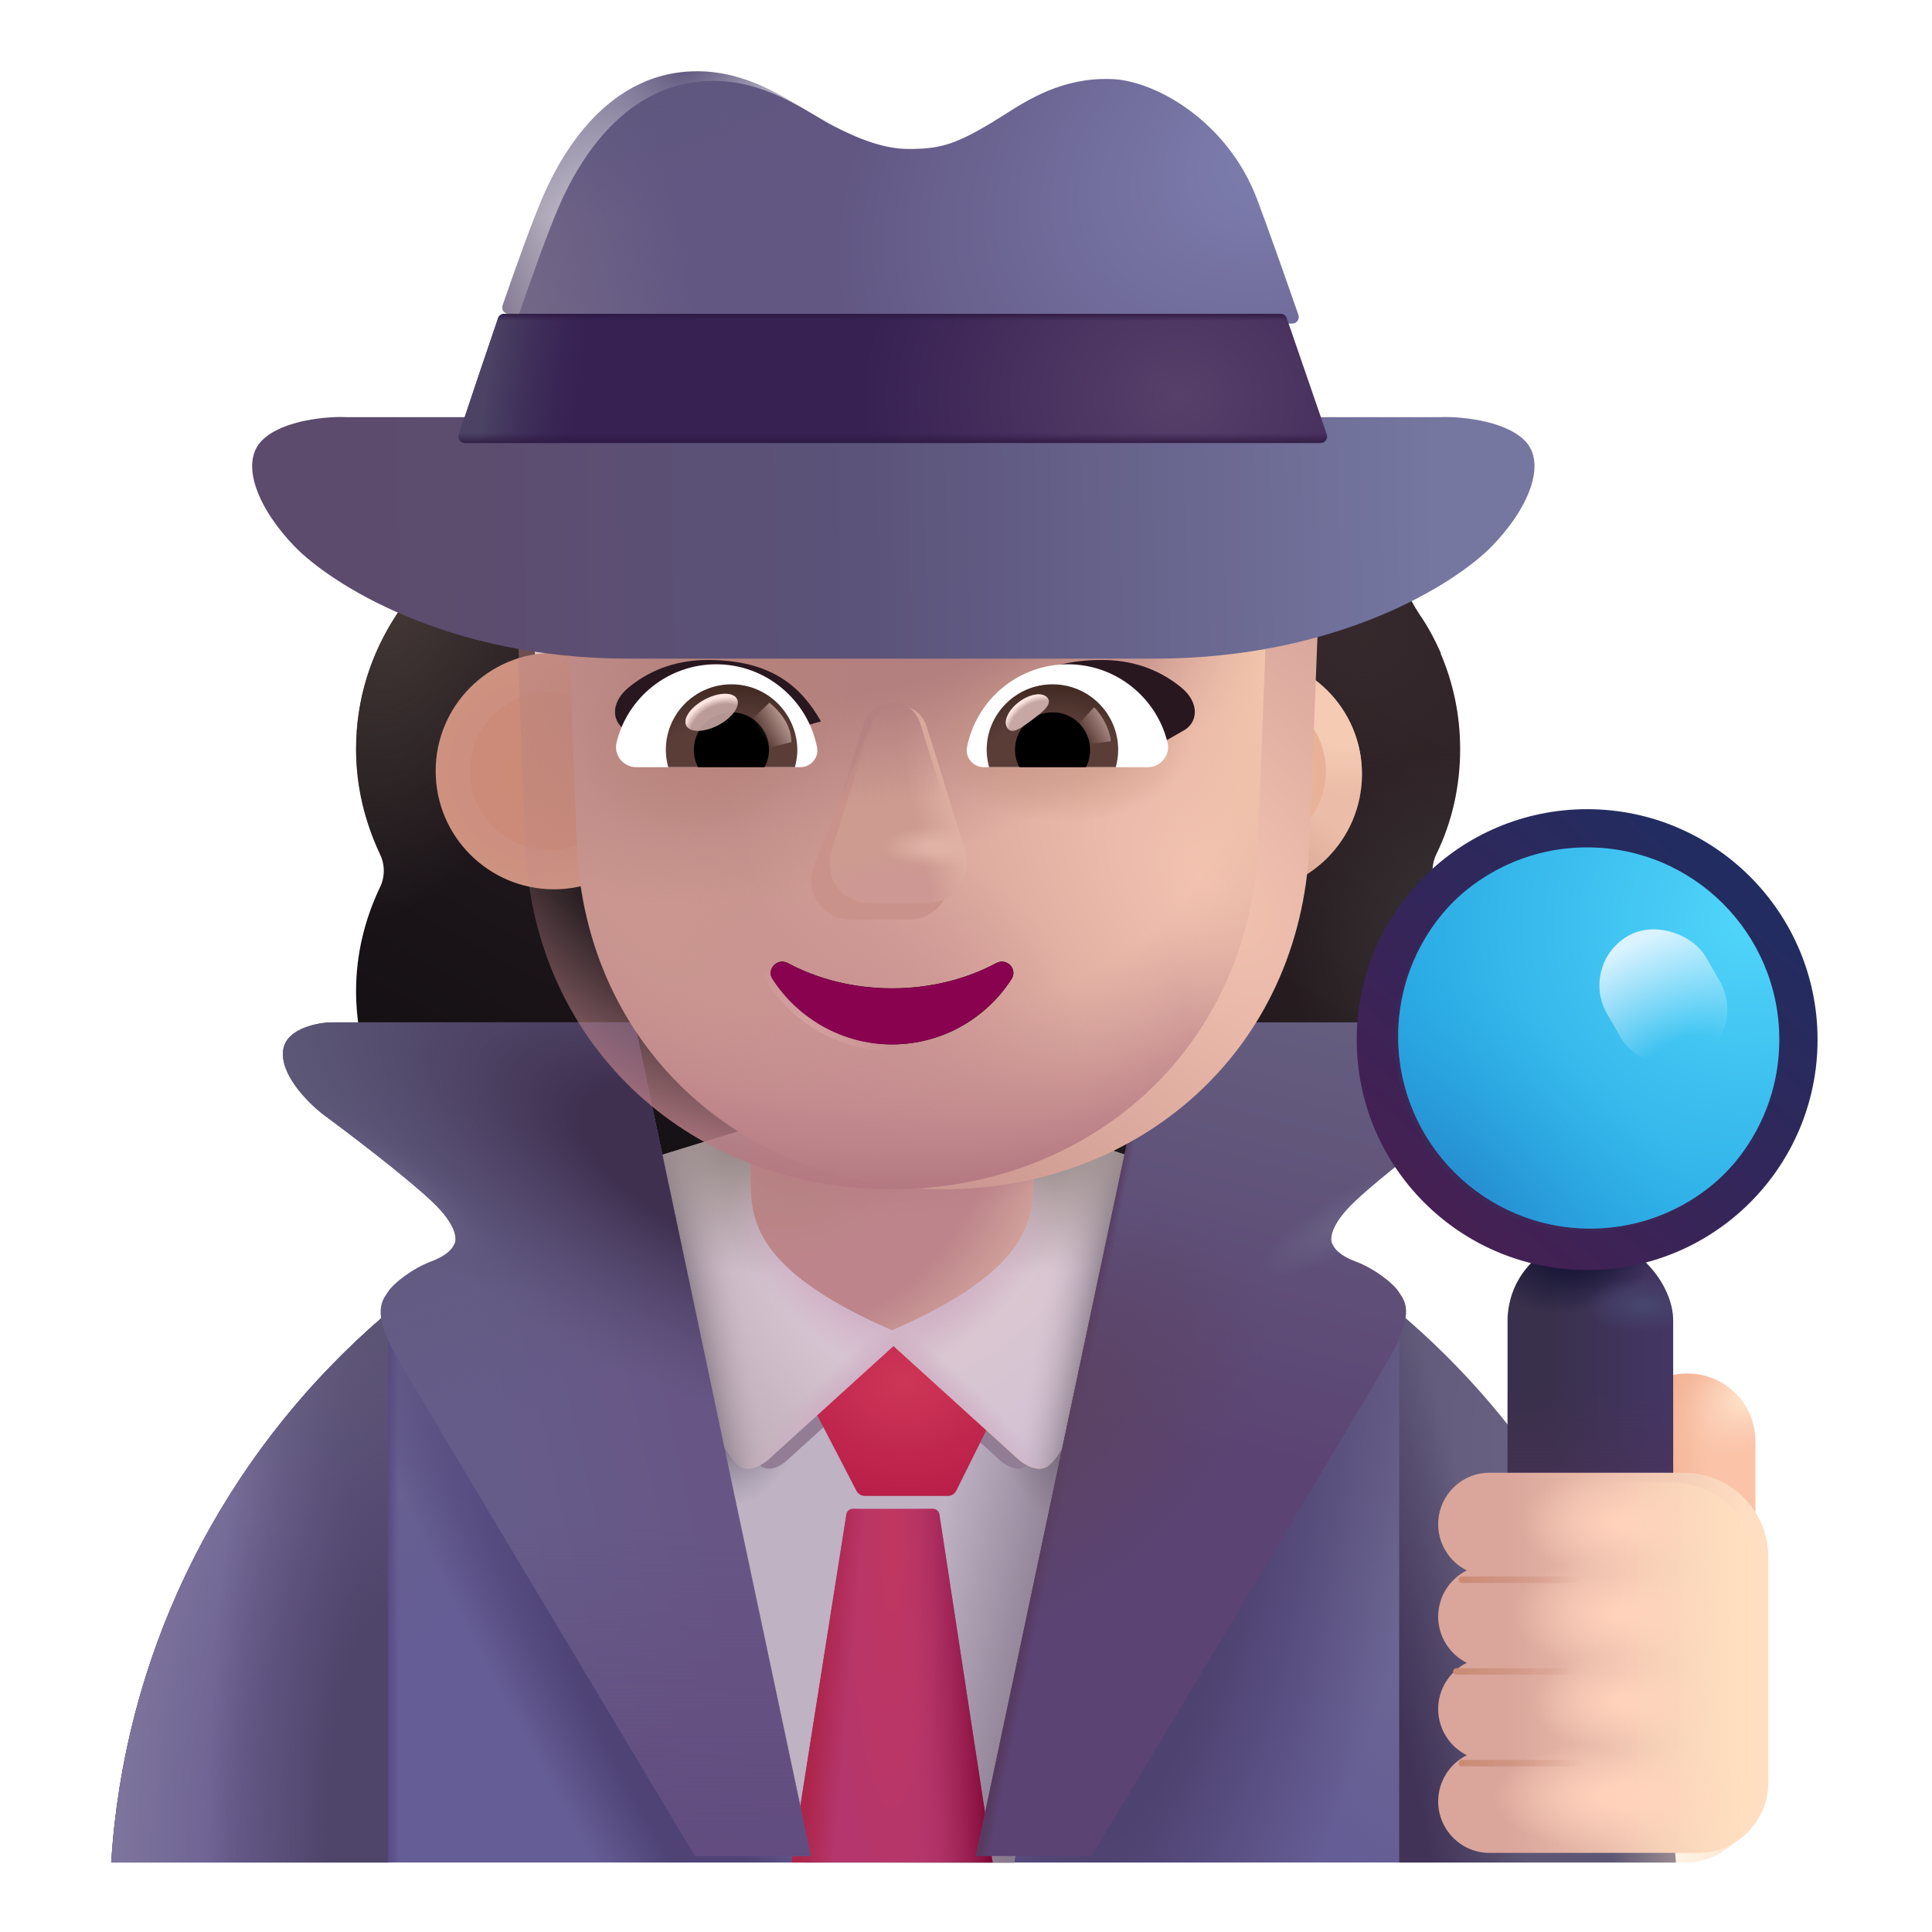 <svg viewBox="1 1 30 30" xmlns="http://www.w3.org/2000/svg">
<g filter="url(#filter0_i_4002_2763)">
<path fill-rule="evenodd" clip-rule="evenodd" d="M23.054 14.261C23.296 13.765 23.423 13.21 23.423 12.632C23.423 12.099 23.314 11.598 23.117 11.142H23.123C23.031 10.935 22.928 10.74 22.802 10.556L22.799 10.553C22.407 9.952 22.199 9.247 22.199 8.531V8.52C19.377 8.52 18.419 3.968 14.851 3.968C10.889 3.968 11.081 7.344 7.504 8.52V8.531C7.504 9.247 7.296 9.952 6.903 10.553L6.9 10.557C6.509 11.157 6.279 11.86 6.279 12.632C6.279 13.222 6.418 13.765 6.649 14.261C6.73 14.423 6.73 14.62 6.649 14.781C6.418 15.267 6.279 15.809 6.279 16.387C6.279 18.42 7.92 20.061 9.953 20.061H19.75C21.783 20.061 23.423 18.42 23.423 16.387C23.423 15.809 23.285 15.267 23.054 14.781C22.973 14.62 22.973 14.423 23.054 14.261ZM9.058 11.211H9.044L10.412 13.9C10.553 17.099 11.802 13.9 14.851 13.9C17.901 13.9 19.231 17.461 19.371 14.261L19.088 11.142C19.026 9.721 19.577 9.091 19.371 9.091H15.695C14.244 9.091 12.874 8.38 12.055 7.181C11.914 6.983 11.622 7.018 11.528 7.239L11.434 7.46C11.177 8.101 10.685 8.59 10.076 8.87C10.059 8.875 10.038 8.884 10.018 8.893C9.997 8.902 9.977 8.91 9.959 8.916C9.69 9.056 9.058 9.475 9.034 10.558L9.046 10.908L9.058 11.211Z" fill="url(#paint0_linear_4002_2763)"/>
<path fill-rule="evenodd" clip-rule="evenodd" d="M23.054 14.261C23.296 13.765 23.423 13.21 23.423 12.632C23.423 12.099 23.314 11.598 23.117 11.142H23.123C23.031 10.935 22.928 10.74 22.802 10.556L22.799 10.553C22.407 9.952 22.199 9.247 22.199 8.531V8.52C19.377 8.52 18.419 3.968 14.851 3.968C10.889 3.968 11.081 7.344 7.504 8.52V8.531C7.504 9.247 7.296 9.952 6.903 10.553L6.9 10.557C6.509 11.157 6.279 11.86 6.279 12.632C6.279 13.222 6.418 13.765 6.649 14.261C6.73 14.423 6.73 14.62 6.649 14.781C6.418 15.267 6.279 15.809 6.279 16.387C6.279 18.42 7.92 20.061 9.953 20.061H19.75C21.783 20.061 23.423 18.42 23.423 16.387C23.423 15.809 23.285 15.267 23.054 14.781C22.973 14.62 22.973 14.423 23.054 14.261ZM9.058 11.211H9.044L10.412 13.9C10.553 17.099 11.802 13.9 14.851 13.9C17.901 13.9 19.231 17.461 19.371 14.261L19.088 11.142C19.026 9.721 19.577 9.091 19.371 9.091H15.695C14.244 9.091 12.874 8.38 12.055 7.181C11.914 6.983 11.622 7.018 11.528 7.239L11.434 7.46C11.177 8.101 10.685 8.59 10.076 8.87C10.059 8.875 10.038 8.884 10.018 8.893C9.997 8.902 9.977 8.91 9.959 8.916C9.69 9.056 9.058 9.475 9.034 10.558L9.046 10.908L9.058 11.211Z" fill="url(#paint1_radial_4002_2763)"/>
<path fill-rule="evenodd" clip-rule="evenodd" d="M23.054 14.261C23.296 13.765 23.423 13.21 23.423 12.632C23.423 12.099 23.314 11.598 23.117 11.142H23.123C23.031 10.935 22.928 10.74 22.802 10.556L22.799 10.553C22.407 9.952 22.199 9.247 22.199 8.531V8.52C19.377 8.52 18.419 3.968 14.851 3.968C10.889 3.968 11.081 7.344 7.504 8.52V8.531C7.504 9.247 7.296 9.952 6.903 10.553L6.9 10.557C6.509 11.157 6.279 11.86 6.279 12.632C6.279 13.222 6.418 13.765 6.649 14.261C6.73 14.423 6.73 14.62 6.649 14.781C6.418 15.267 6.279 15.809 6.279 16.387C6.279 18.42 7.92 20.061 9.953 20.061H19.75C21.783 20.061 23.423 18.42 23.423 16.387C23.423 15.809 23.285 15.267 23.054 14.781C22.973 14.62 22.973 14.423 23.054 14.261ZM9.058 11.211H9.044L10.412 13.9C10.553 17.099 11.802 13.9 14.851 13.9C17.901 13.9 19.231 17.461 19.371 14.261L19.088 11.142C19.026 9.721 19.577 9.091 19.371 9.091H15.695C14.244 9.091 12.874 8.38 12.055 7.181C11.914 6.983 11.622 7.018 11.528 7.239L11.434 7.46C11.177 8.101 10.685 8.59 10.076 8.87C10.059 8.875 10.038 8.884 10.018 8.893C9.997 8.902 9.977 8.91 9.959 8.916C9.69 9.056 9.058 9.475 9.034 10.558L9.046 10.908L9.058 11.211Z" fill="url(#paint2_radial_4002_2763)"/>
<path fill-rule="evenodd" clip-rule="evenodd" d="M23.054 14.261C23.296 13.765 23.423 13.21 23.423 12.632C23.423 12.099 23.314 11.598 23.117 11.142H23.123C23.031 10.935 22.928 10.74 22.802 10.556L22.799 10.553C22.407 9.952 22.199 9.247 22.199 8.531V8.52C19.377 8.52 18.419 3.968 14.851 3.968C10.889 3.968 11.081 7.344 7.504 8.52V8.531C7.504 9.247 7.296 9.952 6.903 10.553L6.9 10.557C6.509 11.157 6.279 11.86 6.279 12.632C6.279 13.222 6.418 13.765 6.649 14.261C6.73 14.423 6.73 14.62 6.649 14.781C6.418 15.267 6.279 15.809 6.279 16.387C6.279 18.42 7.92 20.061 9.953 20.061H19.75C21.783 20.061 23.423 18.42 23.423 16.387C23.423 15.809 23.285 15.267 23.054 14.781C22.973 14.62 22.973 14.423 23.054 14.261ZM9.058 11.211H9.044L10.412 13.9C10.553 17.099 11.802 13.9 14.851 13.9C17.901 13.9 19.231 17.461 19.371 14.261L19.088 11.142C19.026 9.721 19.577 9.091 19.371 9.091H15.695C14.244 9.091 12.874 8.38 12.055 7.181C11.914 6.983 11.622 7.018 11.528 7.239L11.434 7.46C11.177 8.101 10.685 8.59 10.076 8.87C10.059 8.875 10.038 8.884 10.018 8.893C9.997 8.902 9.977 8.91 9.959 8.916C9.69 9.056 9.058 9.475 9.034 10.558L9.046 10.908L9.058 11.211Z" fill="url(#paint3_radial_4002_2763)"/>
</g>
<path d="M2.727 29.921H27.009C26.611 23.553 21.328 18.512 14.868 18.512C8.409 18.512 3.125 23.553 2.727 29.921Z" fill="#655D95"/>
<path d="M2.727 29.921H27.009C26.611 23.553 21.328 18.512 14.868 18.512C8.409 18.512 3.125 23.553 2.727 29.921Z" fill="url(#paint4_radial_4002_2763)"/>
<path d="M2.727 29.921H27.009C26.611 23.553 21.328 18.512 14.868 18.512C8.409 18.512 3.125 23.553 2.727 29.921Z" fill="url(#paint5_radial_4002_2763)"/>
<path d="M2.727 29.921H27.009C26.611 23.553 21.328 18.512 14.868 18.512C8.409 18.512 3.125 23.553 2.727 29.921Z" fill="url(#paint6_linear_4002_2763)"/>
<path d="M2.727 29.921H27.009C26.611 23.553 21.328 18.512 14.868 18.512C8.409 18.512 3.125 23.553 2.727 29.921Z" fill="url(#paint7_radial_4002_2763)"/>
<path d="M2.727 29.921H27.009C26.611 23.553 21.328 18.512 14.868 18.512C8.409 18.512 3.125 23.553 2.727 29.921Z" fill="url(#paint8_radial_4002_2763)"/>
<path d="M13.494 29.924L11.166 18.968H14.897L19.025 19.061L16.744 29.924H13.494Z" fill="#BEB2C3"/>
<path d="M13.494 29.924L11.166 18.968H14.897L19.025 19.061L16.744 29.924H13.494Z" fill="url(#paint9_linear_4002_2763)"/>
<path d="M13.494 29.924L11.166 18.968H14.897L19.025 19.061L16.744 29.924H13.494Z" fill="url(#paint10_radial_4002_2763)"/>
<path d="M13.494 29.924L11.166 18.968H14.897L19.025 19.061L16.744 29.924H13.494Z" fill="url(#paint11_radial_4002_2763)"/>
<g filter="url(#filter1_f_4002_2763)">
<path d="M11.701 19.666L12.392 22.881C12.492 23.319 12.669 23.627 12.798 23.75C12.926 23.873 13.123 23.762 13.205 23.69L14.875 22.174L16.544 23.69C16.626 23.762 16.823 23.873 16.952 23.75C17.08 23.627 17.251 23.336 17.351 22.898L18.048 19.666H16.464L14.873 21.783L13.286 19.666H11.701Z" fill="#927D95"/>
</g>
<path d="M7.023 29.921H2.727C2.941 26.5 4.565 23.462 7.023 21.383V29.921Z" fill="url(#paint12_radial_4002_2763)"/>
<path d="M7.023 29.921H2.727C2.941 26.5 4.565 23.462 7.023 21.383V29.921Z" fill="url(#paint13_radial_4002_2763)"/>
<path d="M7.023 29.921H2.727C2.941 26.5 4.565 23.462 7.023 21.383V29.921Z" fill="url(#paint14_radial_4002_2763)"/>
<path d="M22.727 29.921H27.023C26.809 26.5 25.185 23.462 22.727 21.383V29.921Z" fill="url(#paint15_radial_4002_2763)"/>
<path d="M22.727 29.921H27.023C26.809 26.5 25.185 23.462 22.727 21.383V29.921Z" fill="url(#paint16_radial_4002_2763)"/>
<g filter="url(#filter2_i_4002_2763)">
<path d="M14.098 24.348L13.406 23.015L14.859 21.663L16.312 23.015L15.65 24.346C15.625 24.396 15.573 24.429 15.516 24.429H14.232C14.175 24.429 14.124 24.398 14.098 24.348Z" fill="url(#paint17_radial_4002_2763)"/>
</g>
<path d="M13.289 29.921L14.143 24.513C14.15 24.465 14.192 24.429 14.242 24.429H15.488C15.537 24.429 15.579 24.465 15.587 24.514L16.414 29.921H13.289Z" fill="url(#paint18_radial_4002_2763)"/>
<path d="M13.289 29.921L14.143 24.513C14.15 24.465 14.192 24.429 14.242 24.429H15.488C15.537 24.429 15.579 24.465 15.587 24.514L16.414 29.921H13.289Z" fill="url(#paint19_linear_4002_2763)"/>
<path d="M13.289 29.921L14.143 24.513C14.15 24.465 14.192 24.429 14.242 24.429H15.488C15.537 24.429 15.579 24.465 15.587 24.514L16.414 29.921H13.289Z" fill="url(#paint20_linear_4002_2763)"/>
<path d="M11.972 22.726L11.166 18.968L13.192 18.343L14.884 21.456V21.89L12.924 23.671C12.827 23.754 12.597 23.885 12.447 23.741C12.297 23.598 12.09 23.237 11.972 22.726Z" fill="url(#paint21_radial_4002_2763)"/>
<path d="M11.972 22.726L11.166 18.968L13.192 18.343L14.884 21.456V21.89L12.924 23.671C12.827 23.754 12.597 23.885 12.447 23.741C12.297 23.598 12.09 23.237 11.972 22.726Z" fill="url(#paint22_linear_4002_2763)"/>
<path d="M11.972 22.726L11.166 18.968L13.192 18.343L14.884 21.456V21.89L12.924 23.671C12.827 23.754 12.597 23.885 12.447 23.741C12.297 23.598 12.09 23.237 11.972 22.726Z" fill="url(#paint23_radial_4002_2763)"/>
<path d="M11.972 22.726L11.166 18.968L13.192 18.343L14.884 21.456V21.89L12.924 23.671C12.827 23.754 12.597 23.885 12.447 23.741C12.297 23.598 12.09 23.237 11.972 22.726Z" fill="url(#paint24_radial_4002_2763)"/>
<path d="M11.972 22.726L11.166 18.968L13.192 18.343L14.884 21.456V21.89L12.924 23.671C12.827 23.754 12.597 23.885 12.447 23.741C12.297 23.598 12.09 23.237 11.972 22.726Z" fill="url(#paint25_radial_4002_2763)"/>
<path d="M17.769 22.745L18.584 18.968H16.732L14.865 21.452V21.89L16.826 23.671C16.922 23.754 17.152 23.885 17.302 23.741C17.453 23.598 17.652 23.257 17.769 22.745Z" fill="#F7A936"/>
<path d="M17.769 22.745L18.584 18.968L16.826 18.39L14.865 21.452V21.89L16.826 23.671C16.922 23.754 17.152 23.885 17.302 23.741C17.453 23.598 17.652 23.257 17.769 22.745Z" fill="url(#paint26_radial_4002_2763)"/>
<path d="M17.769 22.745L18.584 18.968L16.826 18.39L14.865 21.452V21.89L16.826 23.671C16.922 23.754 17.152 23.885 17.302 23.741C17.453 23.598 17.652 23.257 17.769 22.745Z" fill="url(#paint27_linear_4002_2763)"/>
<path d="M17.769 22.745L18.584 18.968L16.826 18.39L14.865 21.452V21.89L16.826 23.671C16.922 23.754 17.152 23.885 17.302 23.741C17.453 23.598 17.652 23.257 17.769 22.745Z" fill="url(#paint28_radial_4002_2763)"/>
<path d="M17.769 22.745L18.584 18.968L16.826 18.39L14.865 21.452V21.89L16.826 23.671C16.922 23.754 17.152 23.885 17.302 23.741C17.453 23.598 17.652 23.257 17.769 22.745Z" fill="url(#paint29_radial_4002_2763)"/>
<path d="M17.769 22.745L18.584 18.968L16.826 18.39L14.865 21.452V21.89L16.826 23.671C16.922 23.754 17.152 23.885 17.302 23.741C17.453 23.598 17.652 23.257 17.769 22.745Z" fill="url(#paint30_radial_4002_2763)"/>
<g filter="url(#filter3_i_4002_2763)">
<path d="M10.75 16.975L13.492 29.921H11.695C10.294 27.587 7.408 22.774 7.07 22.186C6.648 21.452 6.851 21.28 6.929 21.155C7.008 21.03 7.304 20.796 7.601 20.686C7.839 20.599 7.929 20.483 7.945 20.436C8.002 20.369 8.014 20.136 7.601 19.749C7.189 19.361 6.294 18.681 5.898 18.39C5.664 18.202 5.247 17.78 5.297 17.405C5.347 17.03 5.948 16.97 6.062 16.975H10.75Z" fill="url(#paint31_linear_4002_2763)"/>
<path d="M10.75 16.975L13.492 29.921H11.695C10.294 27.587 7.408 22.774 7.07 22.186C6.648 21.452 6.851 21.28 6.929 21.155C7.008 21.03 7.304 20.796 7.601 20.686C7.839 20.599 7.929 20.483 7.945 20.436C8.002 20.369 8.014 20.136 7.601 19.749C7.189 19.361 6.294 18.681 5.898 18.39C5.664 18.202 5.247 17.78 5.297 17.405C5.347 17.03 5.948 16.97 6.062 16.975H10.75Z" fill="url(#paint32_linear_4002_2763)"/>
<path d="M10.75 16.975L13.492 29.921H11.695C10.294 27.587 7.408 22.774 7.07 22.186C6.648 21.452 6.851 21.28 6.929 21.155C7.008 21.03 7.304 20.796 7.601 20.686C7.839 20.599 7.929 20.483 7.945 20.436C8.002 20.369 8.014 20.136 7.601 19.749C7.189 19.361 6.294 18.681 5.898 18.39C5.664 18.202 5.247 17.78 5.297 17.405C5.347 17.03 5.948 16.97 6.062 16.975H10.75Z" fill="url(#paint33_radial_4002_2763)"/>
<path d="M10.75 16.975L13.492 29.921H11.695C10.294 27.587 7.408 22.774 7.07 22.186C6.648 21.452 6.851 21.28 6.929 21.155C7.008 21.03 7.304 20.796 7.601 20.686C7.839 20.599 7.929 20.483 7.945 20.436C8.002 20.369 8.014 20.136 7.601 19.749C7.189 19.361 6.294 18.681 5.898 18.39C5.664 18.202 5.247 17.78 5.297 17.405C5.347 17.03 5.948 16.97 6.062 16.975H10.75Z" fill="url(#paint34_linear_4002_2763)"/>
<path d="M10.75 16.975L13.492 29.921H11.695C10.294 27.587 7.408 22.774 7.07 22.186C6.648 21.452 6.851 21.28 6.929 21.155C7.008 21.03 7.304 20.796 7.601 20.686C7.839 20.599 7.929 20.483 7.945 20.436C8.002 20.369 8.014 20.136 7.601 19.749C7.189 19.361 6.294 18.681 5.898 18.39C5.664 18.202 5.247 17.78 5.297 17.405C5.347 17.03 5.948 16.97 6.062 16.975H10.75Z" fill="url(#paint35_radial_4002_2763)"/>
</g>
<g filter="url(#filter4_i_4002_2763)">
<path d="M18.996 16.975L16.253 29.921H18.05C19.451 27.587 22.338 22.774 22.675 22.186C23.097 21.452 22.894 21.28 22.816 21.155C22.738 21.03 22.441 20.796 22.144 20.686C21.907 20.599 21.816 20.483 21.8 20.436C21.743 20.369 21.732 20.136 22.144 19.749C22.556 19.361 23.451 18.681 23.847 18.39C24.081 18.202 24.499 17.78 24.449 17.405C24.399 17.03 23.798 16.97 23.683 16.975H18.996Z" fill="url(#paint36_linear_4002_2763)"/>
<path d="M18.996 16.975L16.253 29.921H18.05C19.451 27.587 22.338 22.774 22.675 22.186C23.097 21.452 22.894 21.28 22.816 21.155C22.738 21.03 22.441 20.796 22.144 20.686C21.907 20.599 21.816 20.483 21.8 20.436C21.743 20.369 21.732 20.136 22.144 19.749C22.556 19.361 23.451 18.681 23.847 18.39C24.081 18.202 24.499 17.78 24.449 17.405C24.399 17.03 23.798 16.97 23.683 16.975H18.996Z" fill="url(#paint37_linear_4002_2763)"/>
<path d="M18.996 16.975L16.253 29.921H18.05C19.451 27.587 22.338 22.774 22.675 22.186C23.097 21.452 22.894 21.28 22.816 21.155C22.738 21.03 22.441 20.796 22.144 20.686C21.907 20.599 21.816 20.483 21.8 20.436C21.743 20.369 21.732 20.136 22.144 19.749C22.556 19.361 23.451 18.681 23.847 18.39C24.081 18.202 24.499 17.78 24.449 17.405C24.399 17.03 23.798 16.97 23.683 16.975H18.996Z" fill="url(#paint38_radial_4002_2763)"/>
<path d="M18.996 16.975L16.253 29.921H18.05C19.451 27.587 22.338 22.774 22.675 22.186C23.097 21.452 22.894 21.28 22.816 21.155C22.738 21.03 22.441 20.796 22.144 20.686C21.907 20.599 21.816 20.483 21.8 20.436C21.743 20.369 21.732 20.136 22.144 19.749C22.556 19.361 23.451 18.681 23.847 18.39C24.081 18.202 24.499 17.78 24.449 17.405C24.399 17.03 23.798 16.97 23.683 16.975H18.996Z" fill="url(#paint39_radial_4002_2763)"/>
</g>
<path d="M27.203 22.327C27.783 22.327 28.258 22.802 28.258 23.383V25.8H26.147V23.383C26.157 22.802 26.622 22.327 27.203 22.327Z" fill="url(#paint40_radial_4002_2763)"/>
<path d="M27.203 22.327C27.783 22.327 28.258 22.802 28.258 23.383V25.8H26.147V23.383C26.157 22.802 26.622 22.327 27.203 22.327Z" fill="url(#paint41_radial_4002_2763)"/>
<rect x="24.409" y="20.226" width="2.572" height="5.438" rx="1.286" fill="url(#paint42_linear_4002_2763)"/>
<rect x="24.409" y="20.226" width="2.572" height="5.438" rx="1.286" fill="url(#paint43_linear_4002_2763)"/>
<rect x="24.409" y="20.226" width="2.572" height="5.438" rx="1.286" fill="url(#paint44_radial_4002_2763)"/>
<rect x="24.409" y="20.226" width="2.572" height="5.438" rx="1.286" fill="url(#paint45_radial_4002_2763)"/>
<g filter="url(#filter5_f_4002_2763)">
<circle cx="25.695" cy="17.093" r="3.078" fill="#3E2657"/>
</g>
<circle cx="25.695" cy="17.093" r="2.984" fill="url(#paint46_radial_4002_2763)"/>
<circle cx="25.695" cy="17.093" r="2.984" fill="url(#paint47_radial_4002_2763)"/>
<g filter="url(#filter6_i_4002_2763)">
<path fill-rule="evenodd" clip-rule="evenodd" d="M25.695 20.671C27.671 20.671 29.273 19.069 29.273 17.093C29.273 15.117 27.671 13.515 25.695 13.515C23.719 13.515 22.117 15.117 22.117 17.093C22.117 19.069 23.719 20.671 25.695 20.671ZM25.695 20.077C27.343 20.077 28.679 18.741 28.679 17.093C28.679 15.444 27.343 14.108 25.695 14.108C24.047 14.108 22.711 15.444 22.711 17.093C22.711 18.741 24.047 20.077 25.695 20.077Z" fill="url(#paint48_linear_4002_2763)"/>
</g>
<rect x="25.512" y="15.976" width="1.769" height="2.205" rx="0.885" transform="rotate(-30 25.512 15.976)" fill="url(#paint49_radial_4002_2763)"/>
<g filter="url(#filter7_i_4002_2763)">
<path d="M23.132 24.818C23.132 24.38 23.487 24.019 23.925 24.019H26.948C27.672 24.019 28.258 24.605 28.258 25.329V28.829C28.258 29.432 27.77 29.921 27.167 29.921H23.925C23.487 29.921 23.132 29.56 23.132 29.122C23.132 28.809 23.313 28.535 23.576 28.405C23.313 28.274 23.132 28 23.132 27.687C23.132 27.374 23.313 27.101 23.576 26.97C23.313 26.839 23.132 26.566 23.132 26.253C23.132 25.94 23.313 25.666 23.576 25.535C23.313 25.405 23.132 25.131 23.132 24.818Z" fill="url(#paint50_linear_4002_2763)"/>
<path d="M23.132 24.818C23.132 24.38 23.487 24.019 23.925 24.019H26.948C27.672 24.019 28.258 24.605 28.258 25.329V28.829C28.258 29.432 27.77 29.921 27.167 29.921H23.925C23.487 29.921 23.132 29.56 23.132 29.122C23.132 28.809 23.313 28.535 23.576 28.405C23.313 28.274 23.132 28 23.132 27.687C23.132 27.374 23.313 27.101 23.576 26.97C23.313 26.839 23.132 26.566 23.132 26.253C23.132 25.94 23.313 25.666 23.576 25.535C23.313 25.405 23.132 25.131 23.132 24.818Z" fill="url(#paint51_radial_4002_2763)"/>
<path d="M23.132 24.818C23.132 24.38 23.487 24.019 23.925 24.019H26.948C27.672 24.019 28.258 24.605 28.258 25.329V28.829C28.258 29.432 27.77 29.921 27.167 29.921H23.925C23.487 29.921 23.132 29.56 23.132 29.122C23.132 28.809 23.313 28.535 23.576 28.405C23.313 28.274 23.132 28 23.132 27.687C23.132 27.374 23.313 27.101 23.576 26.97C23.313 26.839 23.132 26.566 23.132 26.253C23.132 25.94 23.313 25.666 23.576 25.535C23.313 25.405 23.132 25.131 23.132 24.818Z" fill="url(#paint52_radial_4002_2763)"/>
<path d="M23.132 24.818C23.132 24.38 23.487 24.019 23.925 24.019H26.948C27.672 24.019 28.258 24.605 28.258 25.329V28.829C28.258 29.432 27.77 29.921 27.167 29.921H23.925C23.487 29.921 23.132 29.56 23.132 29.122C23.132 28.809 23.313 28.535 23.576 28.405C23.313 28.274 23.132 28 23.132 27.687C23.132 27.374 23.313 27.101 23.576 26.97C23.313 26.839 23.132 26.566 23.132 26.253C23.132 25.94 23.313 25.666 23.576 25.535C23.313 25.405 23.132 25.131 23.132 24.818Z" fill="url(#paint53_radial_4002_2763)"/>
<path d="M23.132 24.818C23.132 24.38 23.487 24.019 23.925 24.019H26.948C27.672 24.019 28.258 24.605 28.258 25.329V28.829C28.258 29.432 27.77 29.921 27.167 29.921H23.925C23.487 29.921 23.132 29.56 23.132 29.122C23.132 28.809 23.313 28.535 23.576 28.405C23.313 28.274 23.132 28 23.132 27.687C23.132 27.374 23.313 27.101 23.576 26.97C23.313 26.839 23.132 26.566 23.132 26.253C23.132 25.94 23.313 25.666 23.576 25.535C23.313 25.405 23.132 25.131 23.132 24.818Z" fill="url(#paint54_radial_4002_2763)"/>
</g>
<path d="M23.132 24.818C23.132 24.38 23.487 24.019 23.925 24.019H26.948C27.672 24.019 28.258 24.605 28.258 25.329V28.829C28.258 29.432 27.77 29.921 27.167 29.921H23.925C23.487 29.921 23.132 29.56 23.132 29.122C23.132 28.809 23.313 28.535 23.576 28.405C23.313 28.274 23.132 28 23.132 27.687C23.132 27.374 23.313 27.101 23.576 26.97C23.313 26.839 23.132 26.566 23.132 26.253C23.132 25.94 23.313 25.666 23.576 25.535C23.313 25.405 23.132 25.131 23.132 24.818Z" fill="url(#paint55_linear_4002_2763)"/>
<g filter="url(#filter8_f_4002_2763)">
<path d="M23.699 25.53H25.661" stroke="url(#paint56_linear_4002_2763)" stroke-width="0.1" stroke-linecap="round"/>
</g>
<g filter="url(#filter9_f_4002_2763)">
<path d="M23.614 26.954H25.576" stroke="url(#paint57_linear_4002_2763)" stroke-width="0.1" stroke-linecap="round"/>
</g>
<g filter="url(#filter10_f_4002_2763)">
<path d="M23.699 28.378H25.661" stroke="url(#paint58_linear_4002_2763)" stroke-width="0.1" stroke-linecap="round"/>
</g>
<path d="M12.658 18.729V19.382C12.658 20.042 12.848 20.783 14.851 21.656C16.854 20.783 17.045 20.042 17.045 19.382V18.729H12.658Z" fill="url(#paint59_radial_4002_2763)"/>
<path d="M12.658 18.729V19.382C12.658 20.042 12.848 20.783 14.851 21.656C16.854 20.783 17.045 20.042 17.045 19.382V18.729H12.658Z" fill="url(#paint60_radial_4002_2763)"/>
<g filter="url(#filter11_i_4002_2763)">
<path d="M9.502 14.809C10.516 14.809 11.339 13.987 11.339 12.973C11.339 11.958 10.516 11.136 9.502 11.136C8.487 11.136 7.665 11.958 7.665 12.973C7.665 13.987 8.487 14.809 9.502 14.809Z" fill="url(#paint61_radial_4002_2763)"/>
</g>
<g filter="url(#filter12_i_4002_2763)">
<path d="M20.362 14.809C21.377 14.809 22.199 13.987 22.199 12.972C22.199 11.958 21.377 11.135 20.362 11.135C19.348 11.135 18.525 11.958 18.525 12.972C18.525 13.987 19.348 14.809 20.362 14.809Z" fill="#EBBCA7"/>
<path d="M20.362 14.809C21.377 14.809 22.199 13.987 22.199 12.972C22.199 11.958 21.377 11.135 20.362 11.135C19.348 11.135 18.525 11.958 18.525 12.972C18.525 13.987 19.348 14.809 20.362 14.809Z" fill="url(#paint62_radial_4002_2763)"/>
<path d="M20.362 14.809C21.377 14.809 22.199 13.987 22.199 12.972C22.199 11.958 21.377 11.135 20.362 11.135C19.348 11.135 18.525 11.958 18.525 12.972C18.525 13.987 19.348 14.809 20.362 14.809Z" fill="url(#paint63_radial_4002_2763)"/>
</g>
<g filter="url(#filter13_f_4002_2763)">
<path d="M20.362 14.198C21.039 14.198 21.588 13.649 21.588 12.972C21.588 12.295 21.039 11.746 20.362 11.746C19.685 11.746 19.136 12.295 19.136 12.972C19.136 13.649 19.685 14.198 20.362 14.198Z" fill="url(#paint64_radial_4002_2763)"/>
</g>
<g filter="url(#filter14_f_4002_2763)">
<path d="M9.524 14.198C10.201 14.198 10.75 13.649 10.75 12.972C10.75 12.295 10.201 11.746 9.524 11.746C8.847 11.746 8.298 12.295 8.298 12.972C8.298 13.649 8.847 14.198 9.524 14.198Z" fill="url(#paint65_radial_4002_2763)"/>
</g>
<g filter="url(#filter15_i_4002_2763)">
<path d="M9.044 11.21H9.058L9.046 10.908L9.035 10.558C9.058 9.475 9.69 9.056 9.959 8.916C9.977 8.91 9.998 8.901 10.018 8.893C10.039 8.884 10.059 8.875 10.077 8.869C10.685 8.59 11.177 8.101 11.434 7.46L11.528 7.239C11.622 7.017 11.915 6.982 12.055 7.18C12.874 8.38 14.244 9.091 15.696 9.091H19.372C19.577 9.091 20.607 9.19 20.668 10.611L20.533 14.119C20.392 17.319 17.894 19.467 14.844 19.467C11.794 19.467 9.296 17.319 9.155 14.119L9.044 11.21Z" fill="url(#paint66_radial_4002_2763)"/>
<path d="M9.044 11.21H9.058L9.046 10.908L9.035 10.558C9.058 9.475 9.69 9.056 9.959 8.916C9.977 8.91 9.998 8.901 10.018 8.893C10.039 8.884 10.059 8.875 10.077 8.869C10.685 8.59 11.177 8.101 11.434 7.46L11.528 7.239C11.622 7.017 11.915 6.982 12.055 7.18C12.874 8.38 14.244 9.091 15.696 9.091H19.372C19.577 9.091 20.607 9.19 20.668 10.611L20.533 14.119C20.392 17.319 17.894 19.467 14.844 19.467C11.794 19.467 9.296 17.319 9.155 14.119L9.044 11.21Z" fill="url(#paint67_radial_4002_2763)"/>
</g>
<path d="M9.044 11.21H9.058L9.046 10.908L9.035 10.558C9.058 9.475 9.69 9.056 9.959 8.916C9.977 8.91 9.998 8.901 10.018 8.893C10.039 8.884 10.059 8.875 10.077 8.869C10.685 8.59 11.177 8.101 11.434 7.46L11.528 7.239C11.622 7.017 11.915 6.982 12.055 7.18C12.874 8.38 14.244 9.091 15.696 9.091H19.372C19.577 9.091 20.607 9.19 20.668 10.611L20.533 14.119C20.392 17.319 17.894 19.467 14.844 19.467C11.794 19.467 9.296 17.319 9.155 14.119L9.044 11.21Z" fill="url(#paint68_radial_4002_2763)"/>
<path d="M9.044 11.21H9.058L9.046 10.908L9.035 10.558C9.058 9.475 9.69 9.056 9.959 8.916C9.977 8.91 9.998 8.901 10.018 8.893C10.039 8.884 10.059 8.875 10.077 8.869C10.685 8.59 11.177 8.101 11.434 7.46L11.528 7.239C11.622 7.017 11.915 6.982 12.055 7.18C12.874 8.38 14.244 9.091 15.696 9.091H19.372C19.577 9.091 20.607 9.19 20.668 10.611L20.533 14.119C20.392 17.319 17.894 19.467 14.844 19.467C11.794 19.467 9.296 17.319 9.155 14.119L9.044 11.21Z" fill="url(#paint69_radial_4002_2763)"/>
<path d="M9.044 11.21H9.058L9.046 10.908L9.035 10.558C9.058 9.475 9.69 9.056 9.959 8.916C9.977 8.91 9.998 8.901 10.018 8.893C10.039 8.884 10.059 8.875 10.077 8.869C10.685 8.59 11.177 8.101 11.434 7.46L11.528 7.239C11.622 7.017 11.915 6.982 12.055 7.18C12.874 8.38 14.244 9.091 15.696 9.091H19.372C19.577 9.091 20.607 9.19 20.668 10.611L20.533 14.119C20.392 17.319 17.894 19.467 14.844 19.467C11.794 19.467 9.296 17.319 9.155 14.119L9.044 11.21Z" fill="url(#paint70_radial_4002_2763)"/>
<path d="M9.044 11.21H9.058L9.046 10.908L9.035 10.558C9.058 9.475 9.69 9.056 9.959 8.916C9.977 8.91 9.998 8.901 10.018 8.893C10.039 8.884 10.059 8.875 10.077 8.869C10.685 8.59 11.177 8.101 11.434 7.46L11.528 7.239C11.622 7.017 11.915 6.982 12.055 7.18C12.874 8.38 14.244 9.091 15.696 9.091H19.372C19.577 9.091 20.607 9.19 20.668 10.611L20.533 14.119C20.392 17.319 17.894 19.467 14.844 19.467C11.794 19.467 9.296 17.319 9.155 14.119L9.044 11.21Z" fill="url(#paint71_radial_4002_2763)"/>
<path d="M9.044 11.21H9.058L9.046 10.908L9.035 10.558C9.058 9.475 9.69 9.056 9.959 8.916C9.977 8.91 9.998 8.901 10.018 8.893C10.039 8.884 10.059 8.875 10.077 8.869C10.685 8.59 11.177 8.101 11.434 7.46L11.528 7.239C11.622 7.017 11.915 6.982 12.055 7.18C12.874 8.38 14.244 9.091 15.696 9.091H19.372C19.577 9.091 20.607 9.19 20.668 10.611L20.533 14.119C20.392 17.319 17.894 19.467 14.844 19.467C11.794 19.467 9.296 17.319 9.155 14.119L9.044 11.21Z" fill="url(#paint72_radial_4002_2763)"/>
<g filter="url(#filter16_f_4002_2763)">
<path d="M14.403 12.541L13.623 14.482C13.499 14.881 13.796 15.28 14.217 15.28H15.115C15.536 15.28 15.833 14.875 15.709 14.482L15.102 12.541C14.973 12.111 14.539 12.111 14.403 12.541Z" fill="#C9928A"/>
</g>
<g filter="url(#filter17_if_4002_2763)">
<path d="M14.415 12.383L13.808 14.324C13.684 14.723 13.982 15.123 14.402 15.123H15.3C15.721 15.123 16.018 14.717 15.895 14.324L15.288 12.383C15.158 11.954 14.551 11.954 14.415 12.383Z" fill="#CD9B90"/>
<path d="M14.415 12.383L13.808 14.324C13.684 14.723 13.982 15.123 14.402 15.123H15.3C15.721 15.123 16.018 14.717 15.895 14.324L15.288 12.383C15.158 11.954 14.551 11.954 14.415 12.383Z" fill="url(#paint73_radial_4002_2763)"/>
<path d="M14.415 12.383L13.808 14.324C13.684 14.723 13.982 15.123 14.402 15.123H15.3C15.721 15.123 16.018 14.717 15.895 14.324L15.288 12.383C15.158 11.954 14.551 11.954 14.415 12.383Z" fill="url(#paint74_radial_4002_2763)"/>
<path d="M14.415 12.383L13.808 14.324C13.684 14.723 13.982 15.123 14.402 15.123H15.3C15.721 15.123 16.018 14.717 15.895 14.324L15.288 12.383C15.158 11.954 14.551 11.954 14.415 12.383Z" fill="url(#paint75_linear_4002_2763)"/>
</g>
<g filter="url(#filter18_f_4002_2763)">
<path d="M14.415 12.232L13.808 14.173C13.684 14.572 13.982 14.971 14.402 14.971H15.3C15.721 14.971 16.018 14.566 15.895 14.173L15.288 12.232C15.158 11.802 14.551 11.802 14.415 12.232Z" fill="url(#paint76_linear_4002_2763)"/>
</g>
<g filter="url(#filter19_f_4002_2763)">
<path d="M14.851 16.347C14.257 16.347 13.698 16.204 13.229 15.953C13.068 15.87 12.896 16.055 12.997 16.204C13.389 16.812 14.073 17.217 14.851 17.217C15.63 17.217 16.314 16.812 16.706 16.204C16.807 16.049 16.635 15.87 16.474 15.953C16.005 16.204 15.452 16.347 14.851 16.347Z" stroke="url(#paint77_radial_4002_2763)" stroke-width="0.2"/>
</g>
<path d="M14.851 16.347C14.257 16.347 13.698 16.204 13.229 15.953C13.068 15.87 12.896 16.055 12.997 16.204C13.389 16.812 14.073 17.217 14.851 17.217C15.63 17.217 16.314 16.812 16.706 16.204C16.807 16.049 16.635 15.87 16.474 15.953C16.005 16.204 15.452 16.347 14.851 16.347Z" fill="#89024F"/>
<g filter="url(#filter20_i_4002_2763)">
<path d="M16.155 12.202C16.458 11.669 16.919 11.248 17.91 11.248C18.344 11.248 18.763 11.368 19.135 11.669C19.442 11.917 19.401 12.234 19.163 12.353L18.528 12.716C17.784 12.475 16.961 12.442 16.155 12.202Z" fill="#291720"/>
</g>
<g filter="url(#filter21_i_4002_2763)">
<path d="M13.548 12.202C13.245 11.669 12.784 11.248 11.793 11.248C11.359 11.248 10.94 11.368 10.568 11.669C10.261 11.917 10.302 12.234 10.54 12.353L11.175 12.716C11.919 12.475 12.742 12.442 13.548 12.202Z" fill="#291720"/>
</g>
<path d="M17.581 11.315C18.327 11.315 18.956 11.829 19.128 12.524C19.179 12.723 19.026 12.913 18.822 12.913H16.275C16.113 12.913 15.983 12.765 16.016 12.603C16.159 11.871 16.803 11.315 17.581 11.315Z" fill="white"/>
<path d="M17.344 11.626C17.909 11.626 18.363 12.084 18.363 12.644C18.363 12.736 18.349 12.829 18.326 12.912H16.358C16.335 12.824 16.321 12.736 16.321 12.644C16.321 12.084 16.779 11.626 17.344 11.626Z" fill="url(#paint78_radial_4002_2763)"/>
<path d="M16.761 12.644C16.761 12.32 17.02 12.061 17.344 12.061C17.668 12.061 17.927 12.32 17.927 12.644C17.927 12.742 17.904 12.834 17.863 12.913H16.83C16.784 12.834 16.761 12.742 16.761 12.644Z" fill="black"/>
<g filter="url(#filter22_f_4002_2763)">
<path d="M17.269 11.841C17.341 11.938 17.19 12.057 17.017 12.185C16.845 12.314 16.717 12.405 16.645 12.308C16.572 12.211 16.653 12.028 16.825 11.899C16.998 11.77 17.196 11.744 17.269 11.841Z" fill="#C7A7A3"/>
<path d="M17.269 11.841C17.341 11.938 17.19 12.057 17.017 12.185C16.845 12.314 16.717 12.405 16.645 12.308C16.572 12.211 16.653 12.028 16.825 11.899C16.998 11.77 17.196 11.744 17.269 11.841Z" fill="url(#paint79_radial_4002_2763)"/>
</g>
<g filter="url(#filter23_f_4002_2763)">
<path d="M18.252 12.51C18.214 12.246 18.06 12.048 17.988 11.982L17.691 12.307L17.825 12.567L18.252 12.51Z" fill="url(#paint80_linear_4002_2763)"/>
</g>
<path d="M12.122 11.315C11.376 11.315 10.746 11.829 10.575 12.524C10.524 12.723 10.677 12.913 10.881 12.913H13.428C13.59 12.913 13.719 12.765 13.687 12.603C13.543 11.871 12.895 11.315 12.122 11.315Z" fill="white"/>
<path d="M12.358 11.626C11.793 11.626 11.339 12.084 11.339 12.644C11.339 12.736 11.353 12.829 11.376 12.912H13.344C13.367 12.824 13.381 12.736 13.381 12.644C13.376 12.084 12.922 11.626 12.358 11.626Z" fill="url(#paint81_radial_4002_2763)"/>
<path d="M12.941 12.644C12.941 12.32 12.682 12.061 12.358 12.061C12.034 12.061 11.774 12.32 11.774 12.644C11.774 12.742 11.798 12.834 11.839 12.913H12.871C12.913 12.834 12.941 12.742 12.941 12.644Z" fill="black"/>
<g filter="url(#filter24_f_4002_2763)">
<path d="M13.288 12.524C13.288 12.195 13.021 11.976 12.948 11.91L12.62 12.228L12.822 12.64L13.288 12.524Z" fill="url(#paint82_linear_4002_2763)"/>
</g>
<g filter="url(#filter25_f_4002_2763)">
<ellipse cx="12.05" cy="12.061" rx="0.444" ry="0.225" transform="rotate(-27.914 12.05 12.061)" fill="#C7A7A3" fill-opacity="0.9"/>
<ellipse cx="12.05" cy="12.061" rx="0.444" ry="0.225" transform="rotate(-27.914 12.05 12.061)" fill="url(#paint83_radial_4002_2763)"/>
</g>
<g filter="url(#filter26_i_4002_2763)">
<path d="M8.804 5.741C8.781 5.806 8.829 5.874 8.898 5.874H20.817C20.886 5.874 20.934 5.806 20.912 5.741C20.681 5.078 20.45 4.423 20.273 3.952C19.805 2.702 18.637 2.077 17.976 2.077C17.241 2.06 16.717 2.394 16.326 2.644C16.258 2.687 16.193 2.728 16.133 2.764C15.555 3.108 15.324 3.163 14.855 3.163C14.484 3.163 14.094 3.014 13.672 2.796C13.598 2.758 13.516 2.708 13.424 2.654C12.988 2.394 12.346 2.011 11.519 2.128C10.563 2.262 9.859 3.057 9.422 4.073C9.264 4.439 9.036 5.07 8.804 5.741Z" fill="url(#paint84_radial_4002_2763)"/>
</g>
<path d="M8.804 5.741C8.781 5.806 8.829 5.874 8.898 5.874H20.817C20.886 5.874 20.934 5.806 20.912 5.741C20.681 5.078 20.45 4.423 20.273 3.952C19.805 2.702 18.637 2.077 17.976 2.077C17.241 2.06 16.717 2.394 16.326 2.644C16.258 2.687 16.193 2.728 16.133 2.764C15.555 3.108 15.324 3.163 14.855 3.163C14.484 3.163 14.094 3.014 13.672 2.796C13.598 2.758 13.516 2.708 13.424 2.654C12.988 2.394 12.346 2.011 11.519 2.128C10.563 2.262 9.859 3.057 9.422 4.073C9.264 4.439 9.036 5.07 8.804 5.741Z" fill="url(#paint85_radial_4002_2763)"/>
<path d="M8.804 5.741C8.781 5.806 8.829 5.874 8.898 5.874H20.817C20.886 5.874 20.934 5.806 20.912 5.741C20.681 5.078 20.45 4.423 20.273 3.952C19.805 2.702 18.637 2.077 17.976 2.077C17.241 2.06 16.717 2.394 16.326 2.644C16.258 2.687 16.193 2.728 16.133 2.764C15.555 3.108 15.324 3.163 14.855 3.163C14.484 3.163 14.094 3.014 13.672 2.796C13.598 2.758 13.516 2.708 13.424 2.654C12.988 2.394 12.346 2.011 11.519 2.128C10.563 2.262 9.859 3.057 9.422 4.073C9.264 4.439 9.036 5.07 8.804 5.741Z" fill="url(#paint86_radial_4002_2763)"/>
<g filter="url(#filter27_ii_4002_2763)">
<path d="M6.386 7.878C6.126 7.862 5.395 7.912 5.07 8.237C4.712 8.594 5.015 9.31 5.578 9.889C6.117 10.444 7.913 11.627 10.757 11.627H18.925C21.798 11.627 23.614 10.444 24.159 9.889C24.727 9.31 25.033 8.594 24.672 8.237C24.344 7.912 23.605 7.862 23.342 7.878H6.386Z" fill="url(#paint87_linear_4002_2763)"/>
</g>
<path d="M8.126 7.747C8.104 7.812 8.152 7.878 8.221 7.878H21.508C21.576 7.878 21.625 7.81 21.602 7.745C21.546 7.581 21.481 7.392 21.41 7.186C21.281 6.809 21.132 6.378 20.981 5.941C20.967 5.901 20.929 5.874 20.887 5.874H8.829C8.786 5.874 8.748 5.901 8.734 5.941C8.544 6.495 8.355 7.061 8.203 7.516L8.126 7.747Z" fill="url(#paint88_radial_4002_2763)"/>
<path d="M8.126 7.747C8.104 7.812 8.152 7.878 8.221 7.878H21.508C21.576 7.878 21.625 7.81 21.602 7.745C21.546 7.581 21.481 7.392 21.41 7.186C21.281 6.809 21.132 6.378 20.981 5.941C20.967 5.901 20.929 5.874 20.887 5.874H8.829C8.786 5.874 8.748 5.901 8.734 5.941C8.544 6.495 8.355 7.061 8.203 7.516L8.126 7.747Z" fill="url(#paint89_linear_4002_2763)"/>
<path d="M8.126 7.747C8.104 7.812 8.152 7.878 8.221 7.878H21.508C21.576 7.878 21.625 7.81 21.602 7.745C21.546 7.581 21.481 7.392 21.41 7.186C21.281 6.809 21.132 6.378 20.981 5.941C20.967 5.901 20.929 5.874 20.887 5.874H8.829C8.786 5.874 8.748 5.901 8.734 5.941C8.544 6.495 8.355 7.061 8.203 7.516L8.126 7.747Z" fill="url(#paint90_linear_4002_2763)"/>
<path d="M8.126 7.747C8.104 7.812 8.152 7.878 8.221 7.878H21.508C21.576 7.878 21.625 7.81 21.602 7.745C21.546 7.581 21.481 7.392 21.41 7.186C21.281 6.809 21.132 6.378 20.981 5.941C20.967 5.901 20.929 5.874 20.887 5.874H8.829C8.786 5.874 8.748 5.901 8.734 5.941C8.544 6.495 8.355 7.061 8.203 7.516L8.126 7.747Z" fill="url(#paint91_linear_4002_2763)"/>
<defs>
<filter id="filter0_i_4002_2763" x="6.279" y="3.968" width="17.394" height="16.093" filterUnits="userSpaceOnUse" color-interpolation-filters="sRGB">
<feFlood flood-opacity="0" result="BackgroundImageFix"/>
<feBlend mode="normal" in="SourceGraphic" in2="BackgroundImageFix" result="shape"/>
<feColorMatrix in="SourceAlpha" type="matrix" values="0 0 0 0 0 0 0 0 0 0 0 0 0 0 0 0 0 0 127 0" result="hardAlpha"/>
<feOffset dx="0.25"/>
<feGaussianBlur stdDeviation="0.25"/>
<feComposite in2="hardAlpha" operator="arithmetic" k2="-1" k3="1"/>
<feColorMatrix type="matrix" values="0 0 0 0 0.247 0 0 0 0 0.208 0 0 0 0 0.2 0 0 0 1 0"/>
<feBlend mode="normal" in2="shape" result="effect1_innerShadow_4002_2763"/>
</filter>
<filter id="filter1_f_4002_2763" x="11.201" y="19.166" width="7.346" height="5.139" filterUnits="userSpaceOnUse" color-interpolation-filters="sRGB">
<feFlood flood-opacity="0" result="BackgroundImageFix"/>
<feBlend mode="normal" in="SourceGraphic" in2="BackgroundImageFix" result="shape"/>
<feGaussianBlur stdDeviation="0.25" result="effect1_foregroundBlur_4002_2763"/>
</filter>
<filter id="filter2_i_4002_2763" x="13.406" y="21.463" width="3.106" height="2.966" filterUnits="userSpaceOnUse" color-interpolation-filters="sRGB">
<feFlood flood-opacity="0" result="BackgroundImageFix"/>
<feBlend mode="normal" in="SourceGraphic" in2="BackgroundImageFix" result="shape"/>
<feColorMatrix in="SourceAlpha" type="matrix" values="0 0 0 0 0 0 0 0 0 0 0 0 0 0 0 0 0 0 127 0" result="hardAlpha"/>
<feOffset dx="0.2" dy="-0.2"/>
<feGaussianBlur stdDeviation="0.15"/>
<feComposite in2="hardAlpha" operator="arithmetic" k2="-1" k3="1"/>
<feColorMatrix type="matrix" values="0 0 0 0 0.698 0 0 0 0 0.133 0 0 0 0 0.263 0 0 0 1 0"/>
<feBlend mode="normal" in2="shape" result="effect1_innerShadow_4002_2763"/>
</filter>
<filter id="filter3_i_4002_2763" x="5.292" y="16.875" width="8.299" height="13.046" filterUnits="userSpaceOnUse" color-interpolation-filters="sRGB">
<feFlood flood-opacity="0" result="BackgroundImageFix"/>
<feBlend mode="normal" in="SourceGraphic" in2="BackgroundImageFix" result="shape"/>
<feColorMatrix in="SourceAlpha" type="matrix" values="0 0 0 0 0 0 0 0 0 0 0 0 0 0 0 0 0 0 127 0" result="hardAlpha"/>
<feOffset dx="0.1" dy="-0.1"/>
<feGaussianBlur stdDeviation="0.15"/>
<feComposite in2="hardAlpha" operator="arithmetic" k2="-1" k3="1"/>
<feColorMatrix type="matrix" values="0 0 0 0 0.431 0 0 0 0 0.396 0 0 0 0 0.561 0 0 0 1 0"/>
<feBlend mode="normal" in2="shape" result="effect1_innerShadow_4002_2763"/>
</filter>
<filter id="filter4_i_4002_2763" x="16.153" y="16.875" width="8.299" height="13.046" filterUnits="userSpaceOnUse" color-interpolation-filters="sRGB">
<feFlood flood-opacity="0" result="BackgroundImageFix"/>
<feBlend mode="normal" in="SourceGraphic" in2="BackgroundImageFix" result="shape"/>
<feColorMatrix in="SourceAlpha" type="matrix" values="0 0 0 0 0 0 0 0 0 0 0 0 0 0 0 0 0 0 127 0" result="hardAlpha"/>
<feOffset dx="-0.1" dy="-0.1"/>
<feGaussianBlur stdDeviation="0.1"/>
<feComposite in2="hardAlpha" operator="arithmetic" k2="-1" k3="1"/>
<feColorMatrix type="matrix" values="0 0 0 0 0.298 0 0 0 0 0.216 0 0 0 0 0.396 0 0 0 1 0"/>
<feBlend mode="normal" in2="shape" result="effect1_innerShadow_4002_2763"/>
</filter>
<filter id="filter5_f_4002_2763" x="22.367" y="13.765" width="6.656" height="6.656" filterUnits="userSpaceOnUse" color-interpolation-filters="sRGB">
<feFlood flood-opacity="0" result="BackgroundImageFix"/>
<feBlend mode="normal" in="SourceGraphic" in2="BackgroundImageFix" result="shape"/>
<feGaussianBlur stdDeviation="0.125" result="effect1_foregroundBlur_4002_2763"/>
</filter>
<filter id="filter6_i_4002_2763" x="22.067" y="13.515" width="7.206" height="7.206" filterUnits="userSpaceOnUse" color-interpolation-filters="sRGB">
<feFlood flood-opacity="0" result="BackgroundImageFix"/>
<feBlend mode="normal" in="SourceGraphic" in2="BackgroundImageFix" result="shape"/>
<feColorMatrix in="SourceAlpha" type="matrix" values="0 0 0 0 0 0 0 0 0 0 0 0 0 0 0 0 0 0 127 0" result="hardAlpha"/>
<feOffset dx="-0.05" dy="0.05"/>
<feGaussianBlur stdDeviation="0.025"/>
<feComposite in2="hardAlpha" operator="arithmetic" k2="-1" k3="1"/>
<feColorMatrix type="matrix" values="0 0 0 0 0.224 0 0 0 0 0.275 0 0 0 0 0.435 0 0 0 1 0"/>
<feBlend mode="normal" in2="shape" result="effect1_innerShadow_4002_2763"/>
</filter>
<filter id="filter7_i_4002_2763" x="23.132" y="23.869" width="5.327" height="6.052" filterUnits="userSpaceOnUse" color-interpolation-filters="sRGB">
<feFlood flood-opacity="0" result="BackgroundImageFix"/>
<feBlend mode="normal" in="SourceGraphic" in2="BackgroundImageFix" result="shape"/>
<feColorMatrix in="SourceAlpha" type="matrix" values="0 0 0 0 0 0 0 0 0 0 0 0 0 0 0 0 0 0 127 0" result="hardAlpha"/>
<feOffset dx="0.2" dy="-0.15"/>
<feGaussianBlur stdDeviation="0.5"/>
<feComposite in2="hardAlpha" operator="arithmetic" k2="-1" k3="1"/>
<feColorMatrix type="matrix" values="0 0 0 0 0.769 0 0 0 0 0.525 0 0 0 0 0.592 0 0 0 1 0"/>
<feBlend mode="normal" in2="shape" result="effect1_innerShadow_4002_2763"/>
</filter>
<filter id="filter8_f_4002_2763" x="23.549" y="25.38" width="2.262" height="0.3" filterUnits="userSpaceOnUse" color-interpolation-filters="sRGB">
<feFlood flood-opacity="0" result="BackgroundImageFix"/>
<feBlend mode="normal" in="SourceGraphic" in2="BackgroundImageFix" result="shape"/>
<feGaussianBlur stdDeviation="0.05" result="effect1_foregroundBlur_4002_2763"/>
</filter>
<filter id="filter9_f_4002_2763" x="23.464" y="26.804" width="2.262" height="0.3" filterUnits="userSpaceOnUse" color-interpolation-filters="sRGB">
<feFlood flood-opacity="0" result="BackgroundImageFix"/>
<feBlend mode="normal" in="SourceGraphic" in2="BackgroundImageFix" result="shape"/>
<feGaussianBlur stdDeviation="0.05" result="effect1_foregroundBlur_4002_2763"/>
</filter>
<filter id="filter10_f_4002_2763" x="23.549" y="28.228" width="2.262" height="0.3" filterUnits="userSpaceOnUse" color-interpolation-filters="sRGB">
<feFlood flood-opacity="0" result="BackgroundImageFix"/>
<feBlend mode="normal" in="SourceGraphic" in2="BackgroundImageFix" result="shape"/>
<feGaussianBlur stdDeviation="0.05" result="effect1_foregroundBlur_4002_2763"/>
</filter>
<filter id="filter11_i_4002_2763" x="7.665" y="11.136" width="3.774" height="3.674" filterUnits="userSpaceOnUse" color-interpolation-filters="sRGB">
<feFlood flood-opacity="0" result="BackgroundImageFix"/>
<feBlend mode="normal" in="SourceGraphic" in2="BackgroundImageFix" result="shape"/>
<feColorMatrix in="SourceAlpha" type="matrix" values="0 0 0 0 0 0 0 0 0 0 0 0 0 0 0 0 0 0 127 0" result="hardAlpha"/>
<feOffset dx="0.1"/>
<feGaussianBlur stdDeviation="0.1"/>
<feComposite in2="hardAlpha" operator="arithmetic" k2="-1" k3="1"/>
<feColorMatrix type="matrix" values="0 0 0 0 0.882 0 0 0 0 0.655 0 0 0 0 0.576 0 0 0 1 0"/>
<feBlend mode="normal" in2="shape" result="effect1_innerShadow_4002_2763"/>
</filter>
<filter id="filter12_i_4002_2763" x="18.475" y="11.135" width="3.724" height="3.724" filterUnits="userSpaceOnUse" color-interpolation-filters="sRGB">
<feFlood flood-opacity="0" result="BackgroundImageFix"/>
<feBlend mode="normal" in="SourceGraphic" in2="BackgroundImageFix" result="shape"/>
<feColorMatrix in="SourceAlpha" type="matrix" values="0 0 0 0 0 0 0 0 0 0 0 0 0 0 0 0 0 0 127 0" result="hardAlpha"/>
<feOffset dx="-0.05" dy="0.05"/>
<feGaussianBlur stdDeviation="0.025"/>
<feComposite in2="hardAlpha" operator="arithmetic" k2="-1" k3="1"/>
<feColorMatrix type="matrix" values="0 0 0 0 0.941 0 0 0 0 0.78 0 0 0 0 0.686 0 0 0 1 0"/>
<feBlend mode="normal" in2="shape" result="effect1_innerShadow_4002_2763"/>
</filter>
<filter id="filter13_f_4002_2763" x="18.886" y="11.496" width="2.952" height="2.952" filterUnits="userSpaceOnUse" color-interpolation-filters="sRGB">
<feFlood flood-opacity="0" result="BackgroundImageFix"/>
<feBlend mode="normal" in="SourceGraphic" in2="BackgroundImageFix" result="shape"/>
<feGaussianBlur stdDeviation="0.125" result="effect1_foregroundBlur_4002_2763"/>
</filter>
<filter id="filter14_f_4002_2763" x="8.048" y="11.496" width="2.952" height="2.952" filterUnits="userSpaceOnUse" color-interpolation-filters="sRGB">
<feFlood flood-opacity="0" result="BackgroundImageFix"/>
<feBlend mode="normal" in="SourceGraphic" in2="BackgroundImageFix" result="shape"/>
<feGaussianBlur stdDeviation="0.125" result="effect1_foregroundBlur_4002_2763"/>
</filter>
<filter id="filter15_i_4002_2763" x="9.035" y="7.05" width="12.434" height="12.417" filterUnits="userSpaceOnUse" color-interpolation-filters="sRGB">
<feFlood flood-opacity="0" result="BackgroundImageFix"/>
<feBlend mode="normal" in="SourceGraphic" in2="BackgroundImageFix" result="shape"/>
<feColorMatrix in="SourceAlpha" type="matrix" values="0 0 0 0 0 0 0 0 0 0 0 0 0 0 0 0 0 0 127 0" result="hardAlpha"/>
<feOffset dx="0.8"/>
<feGaussianBlur stdDeviation="0.5"/>
<feComposite in2="hardAlpha" operator="arithmetic" k2="-1" k3="1"/>
<feColorMatrix type="matrix" values="0 0 0 0 0.89 0 0 0 0 0.667 0 0 0 0 0.588 0 0 0 1 0"/>
<feBlend mode="normal" in2="shape" result="effect1_innerShadow_4002_2763"/>
</filter>
<filter id="filter16_f_4002_2763" x="13.095" y="11.719" width="3.143" height="4.061" filterUnits="userSpaceOnUse" color-interpolation-filters="sRGB">
<feFlood flood-opacity="0" result="BackgroundImageFix"/>
<feBlend mode="normal" in="SourceGraphic" in2="BackgroundImageFix" result="shape"/>
<feGaussianBlur stdDeviation="0.25" result="effect1_foregroundBlur_4002_2763"/>
</filter>
<filter id="filter17_if_4002_2763" x="13.53" y="11.811" width="2.643" height="3.561" filterUnits="userSpaceOnUse" color-interpolation-filters="sRGB">
<feFlood flood-opacity="0" result="BackgroundImageFix"/>
<feBlend mode="normal" in="SourceGraphic" in2="BackgroundImageFix" result="shape"/>
<feColorMatrix in="SourceAlpha" type="matrix" values="0 0 0 0 0 0 0 0 0 0 0 0 0 0 0 0 0 0 127 0" result="hardAlpha"/>
<feOffset dx="0.1" dy="-0.1"/>
<feComposite in2="hardAlpha" operator="arithmetic" k2="-1" k3="1"/>
<feColorMatrix type="matrix" values="0 0 0 0 0.773 0 0 0 0 0.545 0 0 0 0 0.537 0 0 0 1 0"/>
<feBlend mode="normal" in2="shape" result="effect1_innerShadow_4002_2763"/>
<feGaussianBlur stdDeviation="0.125" result="effect2_foregroundBlur_4002_2763"/>
</filter>
<filter id="filter18_f_4002_2763" x="13.53" y="11.66" width="2.643" height="3.561" filterUnits="userSpaceOnUse" color-interpolation-filters="sRGB">
<feFlood flood-opacity="0" result="BackgroundImageFix"/>
<feBlend mode="normal" in="SourceGraphic" in2="BackgroundImageFix" result="shape"/>
<feGaussianBlur stdDeviation="0.125" result="effect1_foregroundBlur_4002_2763"/>
</filter>
<filter id="filter19_f_4002_2763" x="12.767" y="15.732" width="4.17" height="1.685" filterUnits="userSpaceOnUse" color-interpolation-filters="sRGB">
<feFlood flood-opacity="0" result="BackgroundImageFix"/>
<feBlend mode="normal" in="SourceGraphic" in2="BackgroundImageFix" result="shape"/>
<feGaussianBlur stdDeviation="0.05" result="effect1_foregroundBlur_4002_2763"/>
</filter>
<filter id="filter20_i_4002_2763" x="16.155" y="11.248" width="3.398" height="1.467" filterUnits="userSpaceOnUse" color-interpolation-filters="sRGB">
<feFlood flood-opacity="0" result="BackgroundImageFix"/>
<feBlend mode="normal" in="SourceGraphic" in2="BackgroundImageFix" result="shape"/>
<feColorMatrix in="SourceAlpha" type="matrix" values="0 0 0 0 0 0 0 0 0 0 0 0 0 0 0 0 0 0 127 0" result="hardAlpha"/>
<feOffset dx="0.2"/>
<feGaussianBlur stdDeviation="0.125"/>
<feComposite in2="hardAlpha" operator="arithmetic" k2="-1" k3="1"/>
<feColorMatrix type="matrix" values="0 0 0 0 0.133 0 0 0 0 0.078 0 0 0 0 0.169 0 0 0 1 0"/>
<feBlend mode="normal" in2="shape" result="effect1_innerShadow_4002_2763"/>
</filter>
<filter id="filter21_i_4002_2763" x="10.35" y="11.248" width="3.398" height="1.467" filterUnits="userSpaceOnUse" color-interpolation-filters="sRGB">
<feFlood flood-opacity="0" result="BackgroundImageFix"/>
<feBlend mode="normal" in="SourceGraphic" in2="BackgroundImageFix" result="shape"/>
<feColorMatrix in="SourceAlpha" type="matrix" values="0 0 0 0 0 0 0 0 0 0 0 0 0 0 0 0 0 0 127 0" result="hardAlpha"/>
<feOffset dx="0.2"/>
<feGaussianBlur stdDeviation="0.125"/>
<feComposite in2="hardAlpha" operator="arithmetic" k2="-1" k3="1"/>
<feColorMatrix type="matrix" values="0 0 0 0 0.133 0 0 0 0 0.078 0 0 0 0 0.169 0 0 0 1 0"/>
<feBlend mode="normal" in2="shape" result="effect1_innerShadow_4002_2763"/>
</filter>
<filter id="filter22_f_4002_2763" x="16.518" y="11.683" width="0.869" height="0.766" filterUnits="userSpaceOnUse" color-interpolation-filters="sRGB">
<feFlood flood-opacity="0" result="BackgroundImageFix"/>
<feBlend mode="normal" in="SourceGraphic" in2="BackgroundImageFix" result="shape"/>
<feGaussianBlur stdDeviation="0.05" result="effect1_foregroundBlur_4002_2763"/>
</filter>
<filter id="filter23_f_4002_2763" x="17.491" y="11.782" width="0.96" height="0.986" filterUnits="userSpaceOnUse" color-interpolation-filters="sRGB">
<feFlood flood-opacity="0" result="BackgroundImageFix"/>
<feBlend mode="normal" in="SourceGraphic" in2="BackgroundImageFix" result="shape"/>
<feGaussianBlur stdDeviation="0.1" result="effect1_foregroundBlur_4002_2763"/>
</filter>
<filter id="filter24_f_4002_2763" x="12.42" y="11.71" width="1.068" height="1.13" filterUnits="userSpaceOnUse" color-interpolation-filters="sRGB">
<feFlood flood-opacity="0" result="BackgroundImageFix"/>
<feBlend mode="normal" in="SourceGraphic" in2="BackgroundImageFix" result="shape"/>
<feGaussianBlur stdDeviation="0.1" result="effect1_foregroundBlur_4002_2763"/>
</filter>
<filter id="filter25_f_4002_2763" x="11.543" y="11.674" width="1.013" height="0.775" filterUnits="userSpaceOnUse" color-interpolation-filters="sRGB">
<feFlood flood-opacity="0" result="BackgroundImageFix"/>
<feBlend mode="normal" in="SourceGraphic" in2="BackgroundImageFix" result="shape"/>
<feGaussianBlur stdDeviation="0.05" result="effect1_foregroundBlur_4002_2763"/>
</filter>
<filter id="filter26_i_4002_2763" x="8.798" y="2.076" width="12.369" height="3.947" filterUnits="userSpaceOnUse" color-interpolation-filters="sRGB">
<feFlood flood-opacity="0" result="BackgroundImageFix"/>
<feBlend mode="normal" in="SourceGraphic" in2="BackgroundImageFix" result="shape"/>
<feColorMatrix in="SourceAlpha" type="matrix" values="0 0 0 0 0 0 0 0 0 0 0 0 0 0 0 0 0 0 127 0" result="hardAlpha"/>
<feOffset dx="0.25" dy="0.15"/>
<feGaussianBlur stdDeviation="0.325"/>
<feComposite in2="hardAlpha" operator="arithmetic" k2="-1" k3="1"/>
<feColorMatrix type="matrix" values="0 0 0 0 0.384 0 0 0 0 0.349 0 0 0 0 0.482 0 0 0 1 0"/>
<feBlend mode="normal" in2="shape" result="effect1_innerShadow_4002_2763"/>
</filter>
<filter id="filter27_ii_4002_2763" x="4.916" y="7.625" width="19.912" height="4.003" filterUnits="userSpaceOnUse" color-interpolation-filters="sRGB">
<feFlood flood-opacity="0" result="BackgroundImageFix"/>
<feBlend mode="normal" in="SourceGraphic" in2="BackgroundImageFix" result="shape"/>
<feColorMatrix in="SourceAlpha" type="matrix" values="0 0 0 0 0 0 0 0 0 0 0 0 0 0 0 0 0 0 127 0" result="hardAlpha"/>
<feOffset dy="-0.25"/>
<feGaussianBlur stdDeviation="0.125"/>
<feComposite in2="hardAlpha" operator="arithmetic" k2="-1" k3="1"/>
<feColorMatrix type="matrix" values="0 0 0 0 0.494 0 0 0 0 0.447 0 0 0 0 0.545 0 0 0 1 0"/>
<feBlend mode="normal" in2="shape" result="effect1_innerShadow_4002_2763"/>
<feColorMatrix in="SourceAlpha" type="matrix" values="0 0 0 0 0 0 0 0 0 0 0 0 0 0 0 0 0 0 127 0" result="hardAlpha"/>
<feOffset dy="-0.15"/>
<feGaussianBlur stdDeviation="0.075"/>
<feComposite in2="hardAlpha" operator="arithmetic" k2="-1" k3="1"/>
<feColorMatrix type="matrix" values="0 0 0 0 0.376 0 0 0 0 0.373 0 0 0 0 0.6 0 0 0 1 0"/>
<feBlend mode="normal" in2="effect1_innerShadow_4002_2763" result="effect2_innerShadow_4002_2763"/>
</filter>
<linearGradient id="paint0_linear_4002_2763" x1="20.516" y1="10.817" x2="14.924" y2="21.098" gradientUnits="userSpaceOnUse">
<stop stop-color="#312428"/>
<stop offset="1" stop-color="#161115"/>
</linearGradient>
<radialGradient id="paint1_radial_4002_2763" cx="0" cy="0" r="1" gradientUnits="userSpaceOnUse" gradientTransform="translate(23.423 15.685) rotate(-100.076) scale(3.05 2.688)">
<stop stop-color="#383335"/>
<stop offset="1" stop-color="#383335" stop-opacity="0"/>
</radialGradient>
<radialGradient id="paint2_radial_4002_2763" cx="0" cy="0" r="1" gradientUnits="userSpaceOnUse" gradientTransform="translate(21.889 10.699) rotate(73.53) scale(2.309 2.015)">
<stop stop-color="#36292D"/>
<stop offset="1" stop-color="#36292D" stop-opacity="0"/>
</radialGradient>
<radialGradient id="paint3_radial_4002_2763" cx="0" cy="0" r="1" gradientUnits="userSpaceOnUse" gradientTransform="translate(6.929 10.191) rotate(103.97) scale(5.242 3.166)">
<stop stop-color="#433836"/>
<stop offset="1" stop-color="#433836" stop-opacity="0"/>
</radialGradient>
<radialGradient id="paint4_radial_4002_2763" cx="0" cy="0" r="1" gradientUnits="userSpaceOnUse" gradientTransform="translate(6.773 21.811) rotate(90) scale(4.906 2.312)">
<stop stop-color="#69638B"/>
<stop offset="1" stop-color="#69638B" stop-opacity="0"/>
</radialGradient>
<radialGradient id="paint5_radial_4002_2763" cx="0" cy="0" r="1" gradientUnits="userSpaceOnUse" gradientTransform="translate(11.929 29.749) rotate(-120.646) scale(11.587 1.536)">
<stop offset="0.336" stop-color="#4F4376"/>
<stop offset="1" stop-color="#4F4376" stop-opacity="0"/>
</radialGradient>
<linearGradient id="paint6_linear_4002_2763" x1="6.988" y1="29.405" x2="7.195" y2="29.405" gradientUnits="userSpaceOnUse">
<stop offset="0.151" stop-color="#57497F"/>
<stop offset="1" stop-color="#57497F" stop-opacity="0"/>
</linearGradient>
<radialGradient id="paint7_radial_4002_2763" cx="0" cy="0" r="1" gradientUnits="userSpaceOnUse" gradientTransform="translate(22.835 22.155) rotate(90) scale(8.062 2.5)">
<stop offset="0.341" stop-color="#6F6A93"/>
<stop offset="1" stop-color="#6F6A93" stop-opacity="0"/>
</radialGradient>
<radialGradient id="paint8_radial_4002_2763" cx="0" cy="0" r="1" gradientUnits="userSpaceOnUse" gradientTransform="translate(19.054 27.093) rotate(20.493) scale(3.303 13.733)">
<stop offset="0.186" stop-color="#4E4270"/>
<stop offset="1" stop-color="#4E4270" stop-opacity="0"/>
</radialGradient>
<linearGradient id="paint9_linear_4002_2763" x1="16.981" y1="28.547" x2="14.896" y2="28.122" gradientUnits="userSpaceOnUse">
<stop offset="0.045" stop-color="#897B8E"/>
<stop offset="1" stop-color="#8C7C93" stop-opacity="0"/>
</linearGradient>
<radialGradient id="paint10_radial_4002_2763" cx="0" cy="0" r="1" gradientUnits="userSpaceOnUse" gradientTransform="translate(18.166 21.752) rotate(103.743) scale(2.96 1.648)">
<stop offset="0.184" stop-color="#4E4854"/>
<stop offset="1" stop-color="#4E4854" stop-opacity="0"/>
</radialGradient>
<radialGradient id="paint11_radial_4002_2763" cx="0" cy="0" r="1" gradientUnits="userSpaceOnUse" gradientTransform="translate(11.635 20.886) rotate(76.403) scale(3.583 1.899)">
<stop offset="0.624" stop-color="#514C59"/>
<stop offset="1" stop-color="#837A8E" stop-opacity="0"/>
</radialGradient>
<radialGradient id="paint12_radial_4002_2763" cx="0" cy="0" r="1" gradientUnits="userSpaceOnUse" gradientTransform="translate(6.367 29.921) rotate(-90) scale(10.359 4.25)">
<stop offset="0.391" stop-color="#6A5E90"/>
<stop offset="1" stop-color="#857DA2"/>
</radialGradient>
<radialGradient id="paint13_radial_4002_2763" cx="0" cy="0" r="1" gradientUnits="userSpaceOnUse" gradientTransform="translate(7.523 20.843) rotate(117.646) scale(4.445 4.855)">
<stop stop-color="#605A74"/>
<stop offset="1" stop-color="#605A74" stop-opacity="0"/>
</radialGradient>
<radialGradient id="paint14_radial_4002_2763" cx="0" cy="0" r="1" gradientUnits="userSpaceOnUse" gradientTransform="translate(7.023 29.921) rotate(-90) scale(11.734 2.803)">
<stop offset="0.333" stop-color="#4F456A"/>
<stop offset="1" stop-color="#4F456A" stop-opacity="0"/>
</radialGradient>
<radialGradient id="paint15_radial_4002_2763" cx="0" cy="0" r="1" gradientUnits="userSpaceOnUse" gradientTransform="translate(24.875 23.468) rotate(90) scale(6.453 3.247)">
<stop stop-color="#696284"/>
<stop offset="1" stop-color="#5E5775"/>
</radialGradient>
<radialGradient id="paint16_radial_4002_2763" cx="0" cy="0" r="1" gradientUnits="userSpaceOnUse" gradientTransform="translate(22.727 29.921) rotate(-7.923) scale(1.982 11.733)">
<stop offset="0.235" stop-color="#403357"/>
<stop offset="1" stop-color="#403357" stop-opacity="0"/>
</radialGradient>
<radialGradient id="paint17_radial_4002_2763" cx="0" cy="0" r="1" gradientUnits="userSpaceOnUse" gradientTransform="translate(14.859 22.653) rotate(90) scale(2.209 2.726)">
<stop stop-color="#CE3657"/>
<stop offset="1" stop-color="#B41945"/>
</radialGradient>
<radialGradient id="paint18_radial_4002_2763" cx="0" cy="0" r="1" gradientUnits="userSpaceOnUse" gradientTransform="translate(14.851 24.78) rotate(90) scale(6.062 0.953)">
<stop stop-color="#C03660"/>
<stop offset="1" stop-color="#B4366C"/>
</radialGradient>
<linearGradient id="paint19_linear_4002_2763" x1="13.726" y1="26.765" x2="14.226" y2="26.811" gradientUnits="userSpaceOnUse">
<stop stop-color="#AD254B"/>
<stop offset="1" stop-color="#AD254B" stop-opacity="0"/>
</linearGradient>
<linearGradient id="paint20_linear_4002_2763" x1="16.414" y1="29.068" x2="15.153" y2="29.121" gradientUnits="userSpaceOnUse">
<stop offset="0.065" stop-color="#810937"/>
<stop offset="1" stop-color="#B6376A" stop-opacity="0"/>
</linearGradient>
<radialGradient id="paint21_radial_4002_2763" cx="0" cy="0" r="1" gradientUnits="userSpaceOnUse" gradientTransform="translate(14.398 20.968) rotate(149.478) scale(4.861 7.519)">
<stop offset="0.115" stop-color="#DBC8D7"/>
<stop offset="1" stop-color="#AB9CA0"/>
</radialGradient>
<linearGradient id="paint22_linear_4002_2763" x1="11.675" y1="21.648" x2="12.612" y2="21.467" gradientUnits="userSpaceOnUse">
<stop stop-color="#7C707D"/>
<stop offset="1" stop-color="#CFBDC9" stop-opacity="0"/>
</linearGradient>
<radialGradient id="paint23_radial_4002_2763" cx="0" cy="0" r="1" gradientUnits="userSpaceOnUse" gradientTransform="translate(12.335 18.86) rotate(104.036) scale(1.843 2.989)">
<stop stop-color="#988B89"/>
<stop offset="1" stop-color="#988B89" stop-opacity="0"/>
</radialGradient>
<radialGradient id="paint24_radial_4002_2763" cx="0" cy="0" r="1" gradientUnits="userSpaceOnUse" gradientTransform="translate(14.283 22.574) rotate(-132.274) scale(0.475 3.143)">
<stop stop-color="#CEADC3"/>
<stop offset="1" stop-color="#CEADC3" stop-opacity="0"/>
</radialGradient>
<radialGradient id="paint25_radial_4002_2763" cx="0" cy="0" r="1" gradientUnits="userSpaceOnUse" gradientTransform="translate(14.049 20.861) rotate(132.316) scale(0.964 2.2)">
<stop offset="0.193" stop-color="#CEADC3"/>
<stop offset="1" stop-color="#CEADC3" stop-opacity="0"/>
</radialGradient>
<radialGradient id="paint26_radial_4002_2763" cx="0" cy="0" r="1" gradientUnits="userSpaceOnUse" gradientTransform="translate(15.586 20.468) rotate(52.73) scale(4.025 6.226)">
<stop offset="0.174" stop-color="#DCC8D0"/>
<stop offset="1" stop-color="#D1C0D6"/>
</radialGradient>
<linearGradient id="paint27_linear_4002_2763" x1="18.074" y1="21.648" x2="17.138" y2="21.467" gradientUnits="userSpaceOnUse">
<stop stop-color="#7C707D"/>
<stop offset="1" stop-color="#CFBDC9" stop-opacity="0"/>
</linearGradient>
<radialGradient id="paint28_radial_4002_2763" cx="0" cy="0" r="1" gradientUnits="userSpaceOnUse" gradientTransform="translate(17.414 18.86) rotate(75.964) scale(1.843 2.989)">
<stop stop-color="#988B89"/>
<stop offset="1" stop-color="#988B89" stop-opacity="0"/>
</radialGradient>
<radialGradient id="paint29_radial_4002_2763" cx="0" cy="0" r="1" gradientUnits="userSpaceOnUse" gradientTransform="translate(15.467 22.574) rotate(-47.726) scale(0.475 3.143)">
<stop stop-color="#CEADC3"/>
<stop offset="1" stop-color="#CEADC3" stop-opacity="0"/>
</radialGradient>
<radialGradient id="paint30_radial_4002_2763" cx="0" cy="0" r="1" gradientUnits="userSpaceOnUse" gradientTransform="translate(15.701 20.861) rotate(47.684) scale(0.964 2.2)">
<stop offset="0.193" stop-color="#CEADC3"/>
<stop offset="1" stop-color="#CEADC3" stop-opacity="0"/>
</radialGradient>
<linearGradient id="paint31_linear_4002_2763" x1="12.219" y1="26.168" x2="9.392" y2="26.805" gradientUnits="userSpaceOnUse">
<stop stop-color="#675685"/>
<stop offset="1" stop-color="#665C8A"/>
</linearGradient>
<linearGradient id="paint32_linear_4002_2763" x1="9.392" y1="16.975" x2="11.086" y2="22.374" gradientUnits="userSpaceOnUse">
<stop stop-color="#5E5A78"/>
<stop offset="1" stop-color="#5E5A78" stop-opacity="0"/>
</linearGradient>
<radialGradient id="paint33_radial_4002_2763" cx="0" cy="0" r="1" gradientUnits="userSpaceOnUse" gradientTransform="translate(12.317 19.406) rotate(-154.011) scale(8.723 3.48)">
<stop offset="0.303" stop-color="#3F3050"/>
<stop offset="1" stop-color="#534971" stop-opacity="0"/>
</radialGradient>
<linearGradient id="paint34_linear_4002_2763" x1="12.268" y1="29.921" x2="12.268" y2="24.698" gradientUnits="userSpaceOnUse">
<stop stop-color="#624C7F"/>
<stop offset="1" stop-color="#624C7F" stop-opacity="0"/>
</linearGradient>
<radialGradient id="paint35_radial_4002_2763" cx="0" cy="0" r="1" gradientUnits="userSpaceOnUse" gradientTransform="translate(6.851 19.515) rotate(33.19) scale(2.483 0.747)">
<stop stop-color="#767290"/>
<stop offset="1" stop-color="#5C5178" stop-opacity="0"/>
</radialGradient>
<linearGradient id="paint36_linear_4002_2763" x1="18.023" y1="29.124" x2="21.304" y2="16.975" gradientUnits="userSpaceOnUse">
<stop offset="0.452" stop-color="#5B4373"/>
<stop offset="1" stop-color="#645D7E"/>
</linearGradient>
<linearGradient id="paint37_linear_4002_2763" x1="17" y1="26.538" x2="17.152" y2="26.569" gradientUnits="userSpaceOnUse">
<stop stop-color="#573A60"/>
<stop offset="1" stop-color="#573A60" stop-opacity="0"/>
</linearGradient>
<radialGradient id="paint38_radial_4002_2763" cx="0" cy="0" r="1" gradientUnits="userSpaceOnUse" gradientTransform="translate(17.148 23.249) rotate(-40.951) scale(4.244 2.649)">
<stop stop-color="#5B4361"/>
<stop offset="1" stop-color="#5B4361" stop-opacity="0"/>
</radialGradient>
<radialGradient id="paint39_radial_4002_2763" cx="0" cy="0" r="1" gradientUnits="userSpaceOnUse" gradientTransform="translate(22.179 19.968) rotate(149.744) scale(1.737 0.441)">
<stop stop-color="#6A6385"/>
<stop offset="1" stop-color="#6A6385" stop-opacity="0"/>
</radialGradient>
<radialGradient id="paint40_radial_4002_2763" cx="0" cy="0" r="1" gradientUnits="userSpaceOnUse" gradientTransform="translate(28.845 23.337) rotate(154.424) scale(2.584 2.536)">
<stop offset="0.524" stop-color="#FBC4A9"/>
<stop offset="1" stop-color="#EDA886"/>
</radialGradient>
<radialGradient id="paint41_radial_4002_2763" cx="0" cy="0" r="1" gradientUnits="userSpaceOnUse" gradientTransform="translate(28.125 22.692) rotate(-33.944) scale(1.069 0.819)">
<stop offset="0.132" stop-color="#FFDFC5"/>
<stop offset="1" stop-color="#F7CEB9" stop-opacity="0"/>
<stop offset="1" stop-color="#FFDFC5" stop-opacity="0"/>
</radialGradient>
<linearGradient id="paint42_linear_4002_2763" x1="26.981" y1="21.78" x2="24.992" y2="21.78" gradientUnits="userSpaceOnUse">
<stop stop-color="#443665"/>
<stop offset="1" stop-color="#39304B"/>
</linearGradient>
<linearGradient id="paint43_linear_4002_2763" x1="26.336" y1="25.468" x2="26.336" y2="22.561" gradientUnits="userSpaceOnUse">
<stop stop-color="#4C3156"/>
<stop offset="1" stop-color="#4C3156" stop-opacity="0"/>
</linearGradient>
<radialGradient id="paint44_radial_4002_2763" cx="0" cy="0" r="1" gradientUnits="userSpaceOnUse" gradientTransform="translate(25.539 20.226) rotate(156.49) scale(1.508 1.096)">
<stop offset="0.198" stop-color="#0D0E30"/>
<stop offset="1" stop-color="#0D0E30" stop-opacity="0"/>
</radialGradient>
<radialGradient id="paint45_radial_4002_2763" cx="0" cy="0" r="1" gradientUnits="userSpaceOnUse" gradientTransform="translate(26.523 21.265) scale(0.906 0.429)">
<stop offset="0.112" stop-color="#46446D"/>
<stop offset="1" stop-color="#46446D" stop-opacity="0"/>
</radialGradient>
<radialGradient id="paint46_radial_4002_2763" cx="0" cy="0" r="1" gradientUnits="userSpaceOnUse" gradientTransform="translate(28.151 15.249) rotate(132.011) scale(5.851 5.646)">
<stop offset="0.004" stop-color="#50D5FA"/>
<stop offset="1" stop-color="#27A8E3"/>
</radialGradient>
<radialGradient id="paint47_radial_4002_2763" cx="0" cy="0" r="1" gradientUnits="userSpaceOnUse" gradientTransform="translate(23.372 19.729) rotate(-47.925) scale(3.219 6.251)">
<stop stop-color="#2683C8"/>
<stop offset="1" stop-color="#2BACE5" stop-opacity="0"/>
</radialGradient>
<linearGradient id="paint48_linear_4002_2763" x1="28.179" y1="14.343" x2="23.367" y2="19.78" gradientUnits="userSpaceOnUse">
<stop stop-color="#202D61"/>
<stop offset="1" stop-color="#452053"/>
</linearGradient>
<radialGradient id="paint49_radial_4002_2763" cx="0" cy="0" r="1" gradientUnits="userSpaceOnUse" gradientTransform="translate(26.096 18.117) rotate(-87.824) scale(2.026 3.714)">
<stop offset="0.18" stop-color="#DBF3FF" stop-opacity="0"/>
<stop offset="1" stop-color="#DBF3FF"/>
</radialGradient>
<linearGradient id="paint50_linear_4002_2763" x1="27.914" y1="27.806" x2="23.989" y2="27.806" gradientUnits="userSpaceOnUse">
<stop stop-color="#FFDEC2"/>
<stop offset="0.951" stop-color="#DAA59B"/>
</linearGradient>
<radialGradient id="paint51_radial_4002_2763" cx="0" cy="0" r="1" gradientUnits="userSpaceOnUse" gradientTransform="translate(26.025 24.795) rotate(90) scale(0.875 1.608)">
<stop offset="0.106" stop-color="#FFD1BB"/>
<stop offset="1" stop-color="#FFD1BB" stop-opacity="0"/>
</radialGradient>
<radialGradient id="paint52_radial_4002_2763" cx="0" cy="0" r="1" gradientUnits="userSpaceOnUse" gradientTransform="translate(26.025 26.208) rotate(90) scale(0.938 1.724)">
<stop offset="0.109" stop-color="#FFD1BB"/>
<stop offset="1" stop-color="#FFD1BB" stop-opacity="0"/>
</radialGradient>
<radialGradient id="paint53_radial_4002_2763" cx="0" cy="0" r="1" gradientUnits="userSpaceOnUse" gradientTransform="translate(26.025 27.573) rotate(90) scale(0.785 1.442)">
<stop offset="0.109" stop-color="#FFD1BB"/>
<stop offset="1" stop-color="#FFD1BB" stop-opacity="0"/>
</radialGradient>
<radialGradient id="paint54_radial_4002_2763" cx="0" cy="0" r="1" gradientUnits="userSpaceOnUse" gradientTransform="translate(26.025 29.048) rotate(90) scale(0.873 2.051)">
<stop offset="0.186" stop-color="#FFD1BB"/>
<stop offset="1" stop-color="#FFD1BB" stop-opacity="0"/>
</radialGradient>
<linearGradient id="paint55_linear_4002_2763" x1="28.654" y1="28.116" x2="26.027" y2="28.116" gradientUnits="userSpaceOnUse">
<stop stop-color="#FFDFBF"/>
<stop offset="1" stop-color="#FFDFBF" stop-opacity="0"/>
</linearGradient>
<linearGradient id="paint56_linear_4002_2763" x1="23.699" y1="25.608" x2="25.565" y2="25.608" gradientUnits="userSpaceOnUse">
<stop stop-color="#CA8B73"/>
<stop offset="1" stop-color="#CA8B73" stop-opacity="0"/>
</linearGradient>
<linearGradient id="paint57_linear_4002_2763" x1="23.614" y1="27.032" x2="25.48" y2="27.032" gradientUnits="userSpaceOnUse">
<stop stop-color="#CA8B73"/>
<stop offset="1" stop-color="#CA8B73" stop-opacity="0"/>
</linearGradient>
<linearGradient id="paint58_linear_4002_2763" x1="23.699" y1="28.456" x2="25.565" y2="28.456" gradientUnits="userSpaceOnUse">
<stop stop-color="#CA8B73"/>
<stop offset="1" stop-color="#CA8B73" stop-opacity="0"/>
</linearGradient>
<radialGradient id="paint59_radial_4002_2763" cx="0" cy="0" r="1" gradientUnits="userSpaceOnUse" gradientTransform="translate(13.468 18.507) rotate(34.276) scale(4.329 5.024)">
<stop stop-color="#B3827D"/>
<stop offset="0.433" stop-color="#BD858B"/>
<stop offset="0.66" stop-color="#BD858B"/>
<stop offset="1" stop-color="#DBAFA2"/>
</radialGradient>
<radialGradient id="paint60_radial_4002_2763" cx="0" cy="0" r="1" gradientUnits="userSpaceOnUse" gradientTransform="translate(14.851 18.729) rotate(90) scale(1.221 2.916)">
<stop offset="0.185" stop-color="#B77E85"/>
<stop offset="1" stop-color="#B77E85" stop-opacity="0"/>
</radialGradient>
<radialGradient id="paint61_radial_4002_2763" cx="0" cy="0" r="1" gradientUnits="userSpaceOnUse" gradientTransform="translate(9.301 12.973) rotate(83.775) scale(1.848)">
<stop offset="0.552" stop-color="#CD8E7F"/>
<stop offset="1" stop-color="#CE9381"/>
</radialGradient>
<radialGradient id="paint62_radial_4002_2763" cx="0" cy="0" r="1" gradientUnits="userSpaceOnUse" gradientTransform="translate(21.973 12.043) rotate(150.173) scale(1.351 1.264)">
<stop offset="0.378" stop-color="#F5CBB4"/>
<stop offset="1" stop-color="#F5CBB4" stop-opacity="0"/>
</radialGradient>
<radialGradient id="paint63_radial_4002_2763" cx="0" cy="0" r="1" gradientUnits="userSpaceOnUse" gradientTransform="translate(20.739 14.809) rotate(-34.04) scale(1.452 1.256)">
<stop stop-color="#D3A18F"/>
<stop offset="1" stop-color="#D3A18F" stop-opacity="0"/>
</radialGradient>
<radialGradient id="paint64_radial_4002_2763" cx="0" cy="0" r="1" gradientUnits="userSpaceOnUse" gradientTransform="translate(20.59 13.059) scale(0.998 1.056)">
<stop offset="0.417" stop-color="#EAB59C"/>
<stop offset="1" stop-color="#E8B198"/>
</radialGradient>
<radialGradient id="paint65_radial_4002_2763" cx="0" cy="0" r="1" gradientUnits="userSpaceOnUse" gradientTransform="translate(9.139 13.014) rotate(180) scale(0.605 1.076)">
<stop stop-color="#CB8B77"/>
<stop offset="1" stop-color="#CB8B78"/>
</radialGradient>
<radialGradient id="paint66_radial_4002_2763" cx="0" cy="0" r="1" gradientUnits="userSpaceOnUse" gradientTransform="translate(19.02 14.762) rotate(142.729) scale(6.244 10.084)">
<stop stop-color="#F3C3B1"/>
<stop offset="1" stop-color="#CA968F"/>
</radialGradient>
<radialGradient id="paint67_radial_4002_2763" cx="0" cy="0" r="1" gradientUnits="userSpaceOnUse" gradientTransform="translate(13.645 17.106) rotate(23.268) scale(3.402 3.187)">
<stop stop-color="#C99293"/>
<stop offset="1" stop-color="#C99293" stop-opacity="0"/>
</radialGradient>
<radialGradient id="paint68_radial_4002_2763" cx="0" cy="0" r="1" gradientUnits="userSpaceOnUse" gradientTransform="translate(14.851 12.534) rotate(90) scale(6.933 8.863)">
<stop offset="0.62" stop-color="#C68F94" stop-opacity="0"/>
<stop offset="0.994" stop-color="#B47982"/>
</radialGradient>
<radialGradient id="paint69_radial_4002_2763" cx="0" cy="0" r="1" gradientUnits="userSpaceOnUse" gradientTransform="translate(15.426 9.757) rotate(156.195) scale(8.676 4.302)">
<stop offset="0.39" stop-color="#B4807F"/>
<stop offset="1" stop-color="#B4807F" stop-opacity="0"/>
</radialGradient>
<radialGradient id="paint70_radial_4002_2763" cx="0" cy="0" r="1" gradientUnits="userSpaceOnUse" gradientTransform="translate(20.668 11.481) rotate(90) scale(7.003 1.865)">
<stop stop-color="#F2C5AC"/>
<stop offset="1" stop-color="#F2C5AC" stop-opacity="0"/>
</radialGradient>
<radialGradient id="paint71_radial_4002_2763" cx="0" cy="0" r="1" gradientUnits="userSpaceOnUse" gradientTransform="translate(12.145 12.147) rotate(143.664) scale(2.347 1.744)">
<stop offset="0.152" stop-color="#B78379"/>
<stop offset="1" stop-color="#B78379" stop-opacity="0"/>
</radialGradient>
<radialGradient id="paint72_radial_4002_2763" cx="0" cy="0" r="1" gradientUnits="userSpaceOnUse" gradientTransform="translate(17.52 12.491) rotate(90) scale(1.281 1.969)">
<stop stop-color="#D4A293"/>
<stop offset="1" stop-color="#C18E76" stop-opacity="0"/>
<stop offset="1" stop-color="#D4A293" stop-opacity="0"/>
</radialGradient>
<radialGradient id="paint73_radial_4002_2763" cx="0" cy="0" r="1" gradientUnits="userSpaceOnUse" gradientTransform="translate(15.458 14.254) rotate(180) scale(0.867 0.32)">
<stop offset="0.198" stop-color="#E0B2A7"/>
<stop offset="1" stop-color="#E0B2A7" stop-opacity="0"/>
</radialGradient>
<radialGradient id="paint74_radial_4002_2763" cx="0" cy="0" r="1" gradientUnits="userSpaceOnUse" gradientTransform="translate(14.851 14.928) rotate(-90) scale(0.583 1.491)">
<stop offset="0.248" stop-color="#CD9794"/>
<stop offset="1" stop-color="#CD9794" stop-opacity="0"/>
</radialGradient>
<linearGradient id="paint75_linear_4002_2763" x1="15.82" y1="13.592" x2="15.088" y2="13.747" gradientUnits="userSpaceOnUse">
<stop stop-color="#E1B2A5"/>
<stop offset="1" stop-color="#E1B2A5" stop-opacity="0"/>
</linearGradient>
<linearGradient id="paint76_linear_4002_2763" x1="14.851" y1="11.91" x2="14.989" y2="13.44" gradientUnits="userSpaceOnUse">
<stop stop-color="#B48080"/>
<stop offset="1" stop-color="#B48080" stop-opacity="0"/>
</linearGradient>
<radialGradient id="paint77_radial_4002_2763" cx="0" cy="0" r="1" gradientUnits="userSpaceOnUse" gradientTransform="translate(13.458 16.89) rotate(-58.095) scale(0.842 3.064)">
<stop stop-color="#D4A1A0"/>
<stop offset="0.615" stop-color="#D4A1A0" stop-opacity="0"/>
</radialGradient>
<radialGradient id="paint78_radial_4002_2763" cx="0" cy="0" r="1" gradientUnits="userSpaceOnUse" gradientTransform="translate(17.342 12.912) rotate(-90) scale(1.21 1.795)">
<stop offset="0.6" stop-color="#5B3D38"/>
<stop offset="1" stop-color="#442C25"/>
</radialGradient>
<radialGradient id="paint79_radial_4002_2763" cx="0" cy="0" r="1" gradientUnits="userSpaceOnUse" gradientTransform="translate(17.081 12.266) rotate(-127.812) scale(0.431 0.594)">
<stop offset="0.766" stop-color="#FFE6E2" stop-opacity="0"/>
<stop offset="0.966" stop-color="#FFE6E2"/>
</radialGradient>
<linearGradient id="paint80_linear_4002_2763" x1="18.23" y1="12.231" x2="17.872" y2="12.452" gradientUnits="userSpaceOnUse">
<stop stop-color="#B4948D"/>
<stop offset="1" stop-color="#B4948D" stop-opacity="0"/>
</linearGradient>
<radialGradient id="paint81_radial_4002_2763" cx="0" cy="0" r="1" gradientUnits="userSpaceOnUse" gradientTransform="translate(12.36 12.912) rotate(-90) scale(1.21 1.795)">
<stop offset="0.6" stop-color="#5B3D38"/>
<stop offset="1" stop-color="#442C25"/>
</radialGradient>
<linearGradient id="paint82_linear_4002_2763" x1="13.209" y1="12.231" x2="12.851" y2="12.452" gradientUnits="userSpaceOnUse">
<stop stop-color="#B4948D"/>
<stop offset="1" stop-color="#B4948D" stop-opacity="0"/>
</linearGradient>
<radialGradient id="paint83_radial_4002_2763" cx="0" cy="0" r="1" gradientUnits="userSpaceOnUse" gradientTransform="translate(12.033 12.419) rotate(-90.898) scale(0.563 0.677)">
<stop offset="0.766" stop-color="#FFE6E2" stop-opacity="0"/>
<stop offset="0.966" stop-color="#FFE6E2"/>
</radialGradient>
<radialGradient id="paint84_radial_4002_2763" cx="0" cy="0" r="1" gradientUnits="userSpaceOnUse" gradientTransform="translate(20.958 3.092) rotate(154.156) scale(7.671 5.159)">
<stop stop-color="#7F81B2"/>
<stop offset="1" stop-color="#625783"/>
</radialGradient>
<radialGradient id="paint85_radial_4002_2763" cx="0" cy="0" r="1" gradientUnits="userSpaceOnUse" gradientTransform="translate(8.492 6.124) rotate(-7.667) scale(3.279 7.683)">
<stop stop-color="#766C87"/>
<stop offset="1" stop-color="#766C87" stop-opacity="0"/>
</radialGradient>
<radialGradient id="paint86_radial_4002_2763" cx="0" cy="0" r="1" gradientUnits="userSpaceOnUse" gradientTransform="translate(11.648 2.076) rotate(69.266) scale(2.03 3.82)">
<stop stop-color="#5F577E"/>
<stop offset="1" stop-color="#5F577E" stop-opacity="0"/>
</radialGradient>
<linearGradient id="paint87_linear_4002_2763" x1="23.304" y1="9.436" x2="6.367" y2="9.751" gradientUnits="userSpaceOnUse">
<stop stop-color="#7577A1"/>
<stop offset="0.519" stop-color="#5B537A"/>
<stop offset="0.98" stop-color="#5C4B6C"/>
</linearGradient>
<radialGradient id="paint88_radial_4002_2763" cx="0" cy="0" r="1" gradientUnits="userSpaceOnUse" gradientTransform="translate(19.289 7.155) rotate(179.635) scale(4.906 4.187)">
<stop stop-color="#574069"/>
<stop offset="1" stop-color="#372153"/>
</radialGradient>
<linearGradient id="paint89_linear_4002_2763" x1="8.554" y1="6.876" x2="9.992" y2="7.062" gradientUnits="userSpaceOnUse">
<stop stop-color="#4C4364"/>
<stop offset="1" stop-color="#3E3058" stop-opacity="0"/>
</linearGradient>
<linearGradient id="paint90_linear_4002_2763" x1="15.461" y1="7.929" x2="15.461" y2="7.726" gradientUnits="userSpaceOnUse">
<stop offset="0.038" stop-color="#2C1840"/>
<stop offset="1" stop-color="#2C1840" stop-opacity="0"/>
</linearGradient>
<linearGradient id="paint91_linear_4002_2763" x1="15.507" y1="5.847" x2="15.507" y2="5.983" gradientUnits="userSpaceOnUse">
<stop offset="0.038" stop-color="#2C1840"/>
<stop offset="1" stop-color="#2C1840" stop-opacity="0"/>
</linearGradient>
</defs>
</svg>
